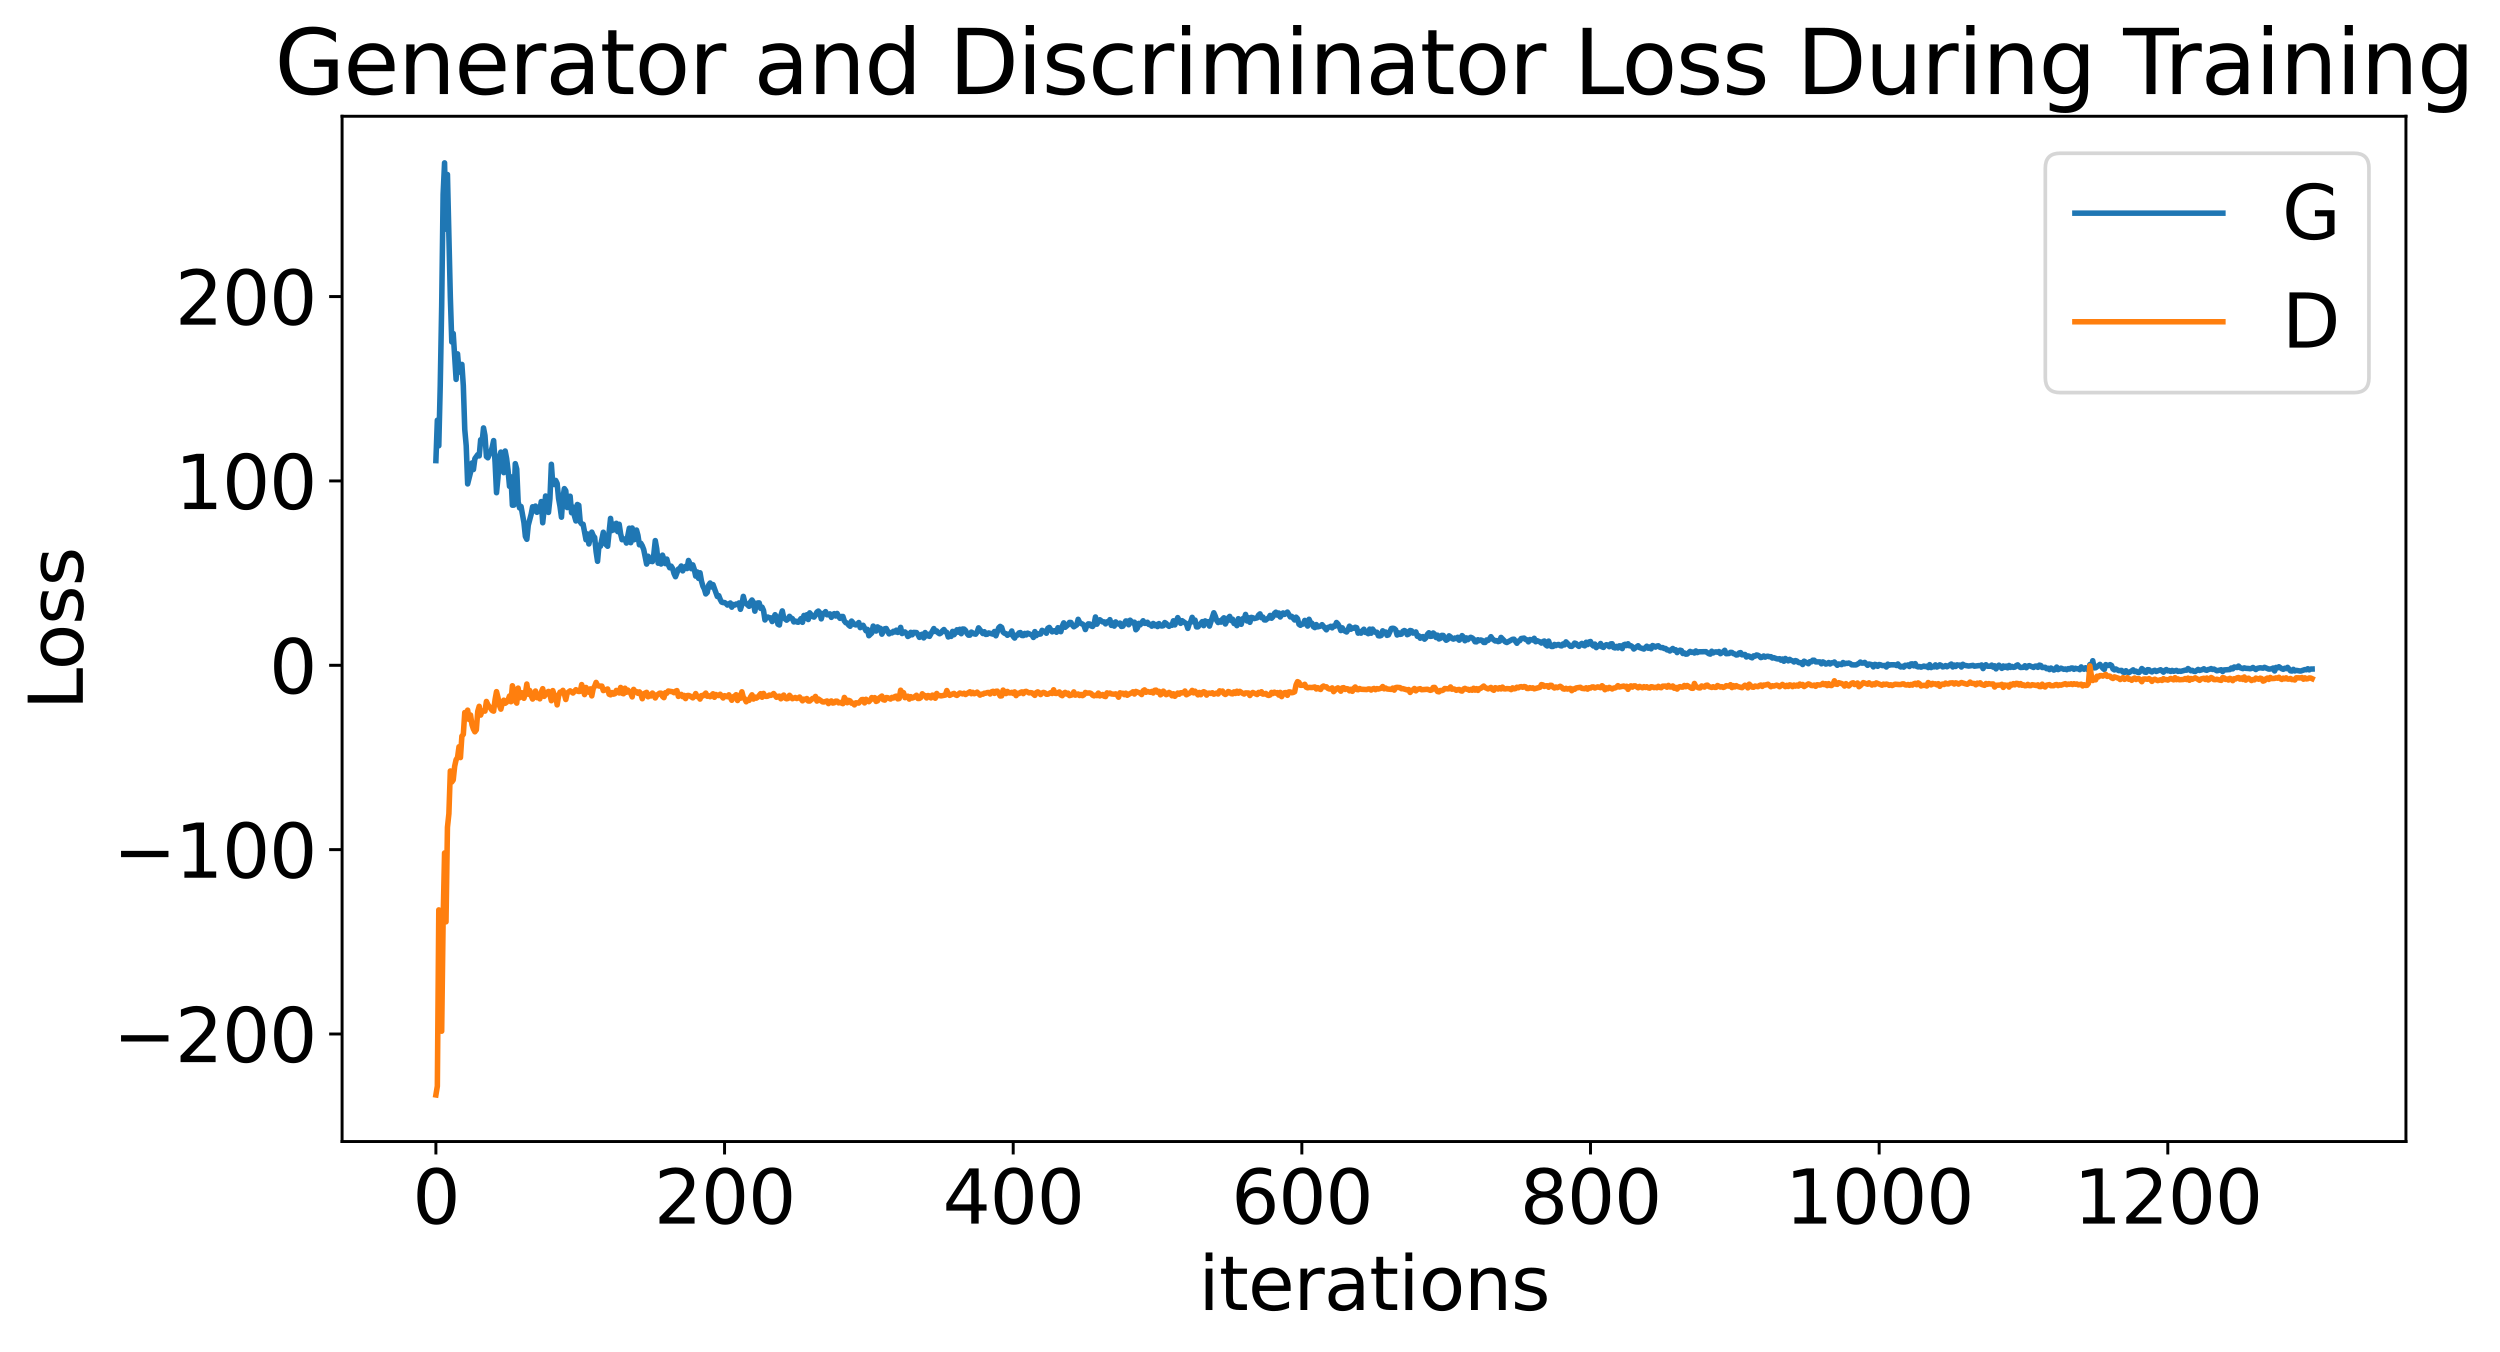 <?xml version="1.0" encoding="utf-8" standalone="no"?>
<!DOCTYPE svg PUBLIC "-//W3C//DTD SVG 1.1//EN"
  "http://www.w3.org/Graphics/SVG/1.1/DTD/svg11.dtd">
<svg xmlns:xlink="http://www.w3.org/1999/xlink" width="675.923pt" height="365.549pt" viewBox="0 0 675.923 365.549" xmlns="http://www.w3.org/2000/svg" version="1.1">
 <defs>
  <style type="text/css">*{stroke-linejoin: round; stroke-linecap: butt}</style>
 </defs>
 <g id="figure_1">
  <g id="patch_1">
   <path d="M 0 365.549 
L 675.923 365.549 
L 675.923 -0 
L 0 -0 
z
" style="fill: #ffffff"/>
  </g>
  <g id="axes_1">
   <g id="patch_2">
    <path d="M 92.491 308.636 
L 650.491 308.636 
L 650.491 31.436 
L 92.491 31.436 
z
" style="fill: #ffffff"/>
   </g>
   <g id="matplotlib.axis_1">
    <g id="xtick_1">
     <g id="line2d_1">
      <defs>
       <path id="me1f10384e2" d="M 0 0 
L 0 3.5 
" style="stroke: #000000; stroke-width: 0.8"/>
      </defs>
      <g>
       <use xlink:href="#me1f10384e2" x="117.854" y="308.636" style="stroke: #000000; stroke-width: 0.8"/>
      </g>
     </g>
     <g id="text_1">
      <!-- 0 -->
      <g transform="translate(111.492 330.833) scale(0.2 -0.2)">
       <defs>
        <path id="DejaVuSans-30" d="M 2034 4250 
Q 1547 4250 1301 3770 
Q 1056 3291 1056 2328 
Q 1056 1369 1301 889 
Q 1547 409 2034 409 
Q 2525 409 2770 889 
Q 3016 1369 3016 2328 
Q 3016 3291 2770 3770 
Q 2525 4250 2034 4250 
z
M 2034 4750 
Q 2819 4750 3233 4129 
Q 3647 3509 3647 2328 
Q 3647 1150 3233 529 
Q 2819 -91 2034 -91 
Q 1250 -91 836 529 
Q 422 1150 422 2328 
Q 422 3509 836 4129 
Q 1250 4750 2034 4750 
z
" transform="scale(0.016)"/>
       </defs>
       <use xlink:href="#DejaVuSans-30"/>
      </g>
     </g>
    </g>
    <g id="xtick_2">
     <g id="line2d_2">
      <g>
       <use xlink:href="#me1f10384e2" x="195.896" y="308.636" style="stroke: #000000; stroke-width: 0.8"/>
      </g>
     </g>
     <g id="text_2">
      <!-- 200 -->
      <g transform="translate(176.809 330.833) scale(0.2 -0.2)">
       <defs>
        <path id="DejaVuSans-32" d="M 1228 531 
L 3431 531 
L 3431 0 
L 469 0 
L 469 531 
Q 828 903 1448 1529 
Q 2069 2156 2228 2338 
Q 2531 2678 2651 2914 
Q 2772 3150 2772 3378 
Q 2772 3750 2511 3984 
Q 2250 4219 1831 4219 
Q 1534 4219 1204 4116 
Q 875 4013 500 3803 
L 500 4441 
Q 881 4594 1212 4672 
Q 1544 4750 1819 4750 
Q 2544 4750 2975 4387 
Q 3406 4025 3406 3419 
Q 3406 3131 3298 2873 
Q 3191 2616 2906 2266 
Q 2828 2175 2409 1742 
Q 1991 1309 1228 531 
z
" transform="scale(0.016)"/>
       </defs>
       <use xlink:href="#DejaVuSans-32"/>
       <use xlink:href="#DejaVuSans-30" x="63.623"/>
       <use xlink:href="#DejaVuSans-30" x="127.246"/>
      </g>
     </g>
    </g>
    <g id="xtick_3">
     <g id="line2d_3">
      <g>
       <use xlink:href="#me1f10384e2" x="273.938" y="308.636" style="stroke: #000000; stroke-width: 0.8"/>
      </g>
     </g>
     <g id="text_3">
      <!-- 400 -->
      <g transform="translate(254.851 330.833) scale(0.2 -0.2)">
       <defs>
        <path id="DejaVuSans-34" d="M 2419 4116 
L 825 1625 
L 2419 1625 
L 2419 4116 
z
M 2253 4666 
L 3047 4666 
L 3047 1625 
L 3713 1625 
L 3713 1100 
L 3047 1100 
L 3047 0 
L 2419 0 
L 2419 1100 
L 313 1100 
L 313 1709 
L 2253 4666 
z
" transform="scale(0.016)"/>
       </defs>
       <use xlink:href="#DejaVuSans-34"/>
       <use xlink:href="#DejaVuSans-30" x="63.623"/>
       <use xlink:href="#DejaVuSans-30" x="127.246"/>
      </g>
     </g>
    </g>
    <g id="xtick_4">
     <g id="line2d_4">
      <g>
       <use xlink:href="#me1f10384e2" x="351.98" y="308.636" style="stroke: #000000; stroke-width: 0.8"/>
      </g>
     </g>
     <g id="text_4">
      <!-- 600 -->
      <g transform="translate(332.893 330.833) scale(0.2 -0.2)">
       <defs>
        <path id="DejaVuSans-36" d="M 2113 2584 
Q 1688 2584 1439 2293 
Q 1191 2003 1191 1497 
Q 1191 994 1439 701 
Q 1688 409 2113 409 
Q 2538 409 2786 701 
Q 3034 994 3034 1497 
Q 3034 2003 2786 2293 
Q 2538 2584 2113 2584 
z
M 3366 4563 
L 3366 3988 
Q 3128 4100 2886 4159 
Q 2644 4219 2406 4219 
Q 1781 4219 1451 3797 
Q 1122 3375 1075 2522 
Q 1259 2794 1537 2939 
Q 1816 3084 2150 3084 
Q 2853 3084 3261 2657 
Q 3669 2231 3669 1497 
Q 3669 778 3244 343 
Q 2819 -91 2113 -91 
Q 1303 -91 875 529 
Q 447 1150 447 2328 
Q 447 3434 972 4092 
Q 1497 4750 2381 4750 
Q 2619 4750 2861 4703 
Q 3103 4656 3366 4563 
z
" transform="scale(0.016)"/>
       </defs>
       <use xlink:href="#DejaVuSans-36"/>
       <use xlink:href="#DejaVuSans-30" x="63.623"/>
       <use xlink:href="#DejaVuSans-30" x="127.246"/>
      </g>
     </g>
    </g>
    <g id="xtick_5">
     <g id="line2d_5">
      <g>
       <use xlink:href="#me1f10384e2" x="430.022" y="308.636" style="stroke: #000000; stroke-width: 0.8"/>
      </g>
     </g>
     <g id="text_5">
      <!-- 800 -->
      <g transform="translate(410.935 330.833) scale(0.2 -0.2)">
       <defs>
        <path id="DejaVuSans-38" d="M 2034 2216 
Q 1584 2216 1326 1975 
Q 1069 1734 1069 1313 
Q 1069 891 1326 650 
Q 1584 409 2034 409 
Q 2484 409 2743 651 
Q 3003 894 3003 1313 
Q 3003 1734 2745 1975 
Q 2488 2216 2034 2216 
z
M 1403 2484 
Q 997 2584 770 2862 
Q 544 3141 544 3541 
Q 544 4100 942 4425 
Q 1341 4750 2034 4750 
Q 2731 4750 3128 4425 
Q 3525 4100 3525 3541 
Q 3525 3141 3298 2862 
Q 3072 2584 2669 2484 
Q 3125 2378 3379 2068 
Q 3634 1759 3634 1313 
Q 3634 634 3220 271 
Q 2806 -91 2034 -91 
Q 1263 -91 848 271 
Q 434 634 434 1313 
Q 434 1759 690 2068 
Q 947 2378 1403 2484 
z
M 1172 3481 
Q 1172 3119 1398 2916 
Q 1625 2713 2034 2713 
Q 2441 2713 2670 2916 
Q 2900 3119 2900 3481 
Q 2900 3844 2670 4047 
Q 2441 4250 2034 4250 
Q 1625 4250 1398 4047 
Q 1172 3844 1172 3481 
z
" transform="scale(0.016)"/>
       </defs>
       <use xlink:href="#DejaVuSans-38"/>
       <use xlink:href="#DejaVuSans-30" x="63.623"/>
       <use xlink:href="#DejaVuSans-30" x="127.246"/>
      </g>
     </g>
    </g>
    <g id="xtick_6">
     <g id="line2d_6">
      <g>
       <use xlink:href="#me1f10384e2" x="508.064" y="308.636" style="stroke: #000000; stroke-width: 0.8"/>
      </g>
     </g>
     <g id="text_6">
      <!-- 1000 -->
      <g transform="translate(482.614 330.833) scale(0.2 -0.2)">
       <defs>
        <path id="DejaVuSans-31" d="M 794 531 
L 1825 531 
L 1825 4091 
L 703 3866 
L 703 4441 
L 1819 4666 
L 2450 4666 
L 2450 531 
L 3481 531 
L 3481 0 
L 794 0 
L 794 531 
z
" transform="scale(0.016)"/>
       </defs>
       <use xlink:href="#DejaVuSans-31"/>
       <use xlink:href="#DejaVuSans-30" x="63.623"/>
       <use xlink:href="#DejaVuSans-30" x="127.246"/>
       <use xlink:href="#DejaVuSans-30" x="190.869"/>
      </g>
     </g>
    </g>
    <g id="xtick_7">
     <g id="line2d_7">
      <g>
       <use xlink:href="#me1f10384e2" x="586.106" y="308.636" style="stroke: #000000; stroke-width: 0.8"/>
      </g>
     </g>
     <g id="text_7">
      <!-- 1200 -->
      <g transform="translate(560.656 330.833) scale(0.2 -0.2)">
       <use xlink:href="#DejaVuSans-31"/>
       <use xlink:href="#DejaVuSans-32" x="63.623"/>
       <use xlink:href="#DejaVuSans-30" x="127.246"/>
       <use xlink:href="#DejaVuSans-30" x="190.869"/>
      </g>
     </g>
    </g>
    <g id="text_8">
     <!-- iterations -->
     <g transform="translate(324.036 354.189) scale(0.2 -0.2)">
      <defs>
       <path id="DejaVuSans-69" d="M 603 3500 
L 1178 3500 
L 1178 0 
L 603 0 
L 603 3500 
z
M 603 4863 
L 1178 4863 
L 1178 4134 
L 603 4134 
L 603 4863 
z
" transform="scale(0.016)"/>
       <path id="DejaVuSans-74" d="M 1172 4494 
L 1172 3500 
L 2356 3500 
L 2356 3053 
L 1172 3053 
L 1172 1153 
Q 1172 725 1289 603 
Q 1406 481 1766 481 
L 2356 481 
L 2356 0 
L 1766 0 
Q 1100 0 847 248 
Q 594 497 594 1153 
L 594 3053 
L 172 3053 
L 172 3500 
L 594 3500 
L 594 4494 
L 1172 4494 
z
" transform="scale(0.016)"/>
       <path id="DejaVuSans-65" d="M 3597 1894 
L 3597 1613 
L 953 1613 
Q 991 1019 1311 708 
Q 1631 397 2203 397 
Q 2534 397 2845 478 
Q 3156 559 3463 722 
L 3463 178 
Q 3153 47 2828 -22 
Q 2503 -91 2169 -91 
Q 1331 -91 842 396 
Q 353 884 353 1716 
Q 353 2575 817 3079 
Q 1281 3584 2069 3584 
Q 2775 3584 3186 3129 
Q 3597 2675 3597 1894 
z
M 3022 2063 
Q 3016 2534 2758 2815 
Q 2500 3097 2075 3097 
Q 1594 3097 1305 2825 
Q 1016 2553 972 2059 
L 3022 2063 
z
" transform="scale(0.016)"/>
       <path id="DejaVuSans-72" d="M 2631 2963 
Q 2534 3019 2420 3045 
Q 2306 3072 2169 3072 
Q 1681 3072 1420 2755 
Q 1159 2438 1159 1844 
L 1159 0 
L 581 0 
L 581 3500 
L 1159 3500 
L 1159 2956 
Q 1341 3275 1631 3429 
Q 1922 3584 2338 3584 
Q 2397 3584 2469 3576 
Q 2541 3569 2628 3553 
L 2631 2963 
z
" transform="scale(0.016)"/>
       <path id="DejaVuSans-61" d="M 2194 1759 
Q 1497 1759 1228 1600 
Q 959 1441 959 1056 
Q 959 750 1161 570 
Q 1363 391 1709 391 
Q 2188 391 2477 730 
Q 2766 1069 2766 1631 
L 2766 1759 
L 2194 1759 
z
M 3341 1997 
L 3341 0 
L 2766 0 
L 2766 531 
Q 2569 213 2275 61 
Q 1981 -91 1556 -91 
Q 1019 -91 701 211 
Q 384 513 384 1019 
Q 384 1609 779 1909 
Q 1175 2209 1959 2209 
L 2766 2209 
L 2766 2266 
Q 2766 2663 2505 2880 
Q 2244 3097 1772 3097 
Q 1472 3097 1187 3025 
Q 903 2953 641 2809 
L 641 3341 
Q 956 3463 1253 3523 
Q 1550 3584 1831 3584 
Q 2591 3584 2966 3190 
Q 3341 2797 3341 1997 
z
" transform="scale(0.016)"/>
       <path id="DejaVuSans-6f" d="M 1959 3097 
Q 1497 3097 1228 2736 
Q 959 2375 959 1747 
Q 959 1119 1226 758 
Q 1494 397 1959 397 
Q 2419 397 2687 759 
Q 2956 1122 2956 1747 
Q 2956 2369 2687 2733 
Q 2419 3097 1959 3097 
z
M 1959 3584 
Q 2709 3584 3137 3096 
Q 3566 2609 3566 1747 
Q 3566 888 3137 398 
Q 2709 -91 1959 -91 
Q 1206 -91 779 398 
Q 353 888 353 1747 
Q 353 2609 779 3096 
Q 1206 3584 1959 3584 
z
" transform="scale(0.016)"/>
       <path id="DejaVuSans-6e" d="M 3513 2113 
L 3513 0 
L 2938 0 
L 2938 2094 
Q 2938 2591 2744 2837 
Q 2550 3084 2163 3084 
Q 1697 3084 1428 2787 
Q 1159 2491 1159 1978 
L 1159 0 
L 581 0 
L 581 3500 
L 1159 3500 
L 1159 2956 
Q 1366 3272 1645 3428 
Q 1925 3584 2291 3584 
Q 2894 3584 3203 3211 
Q 3513 2838 3513 2113 
z
" transform="scale(0.016)"/>
       <path id="DejaVuSans-73" d="M 2834 3397 
L 2834 2853 
Q 2591 2978 2328 3040 
Q 2066 3103 1784 3103 
Q 1356 3103 1142 2972 
Q 928 2841 928 2578 
Q 928 2378 1081 2264 
Q 1234 2150 1697 2047 
L 1894 2003 
Q 2506 1872 2764 1633 
Q 3022 1394 3022 966 
Q 3022 478 2636 193 
Q 2250 -91 1575 -91 
Q 1294 -91 989 -36 
Q 684 19 347 128 
L 347 722 
Q 666 556 975 473 
Q 1284 391 1588 391 
Q 1994 391 2212 530 
Q 2431 669 2431 922 
Q 2431 1156 2273 1281 
Q 2116 1406 1581 1522 
L 1381 1569 
Q 847 1681 609 1914 
Q 372 2147 372 2553 
Q 372 3047 722 3315 
Q 1072 3584 1716 3584 
Q 2034 3584 2315 3537 
Q 2597 3491 2834 3397 
z
" transform="scale(0.016)"/>
      </defs>
      <use xlink:href="#DejaVuSans-69"/>
      <use xlink:href="#DejaVuSans-74" x="27.783"/>
      <use xlink:href="#DejaVuSans-65" x="66.992"/>
      <use xlink:href="#DejaVuSans-72" x="128.516"/>
      <use xlink:href="#DejaVuSans-61" x="169.629"/>
      <use xlink:href="#DejaVuSans-74" x="230.908"/>
      <use xlink:href="#DejaVuSans-69" x="270.117"/>
      <use xlink:href="#DejaVuSans-6f" x="297.9"/>
      <use xlink:href="#DejaVuSans-6e" x="359.082"/>
      <use xlink:href="#DejaVuSans-73" x="422.461"/>
     </g>
    </g>
   </g>
   <g id="matplotlib.axis_2">
    <g id="ytick_1">
     <g id="line2d_8">
      <defs>
       <path id="m8fa7d6347d" d="M 0 0 
L -3.5 0 
" style="stroke: #000000; stroke-width: 0.8"/>
      </defs>
      <g>
       <use xlink:href="#m8fa7d6347d" x="92.491" y="279.563" style="stroke: #000000; stroke-width: 0.8"/>
      </g>
     </g>
     <g id="text_9">
      <!-- −200 -->
      <g transform="translate(30.556 287.161) scale(0.2 -0.2)">
       <defs>
        <path id="DejaVuSans-2212" d="M 678 2272 
L 4684 2272 
L 4684 1741 
L 678 1741 
L 678 2272 
z
" transform="scale(0.016)"/>
       </defs>
       <use xlink:href="#DejaVuSans-2212"/>
       <use xlink:href="#DejaVuSans-32" x="83.789"/>
       <use xlink:href="#DejaVuSans-30" x="147.412"/>
       <use xlink:href="#DejaVuSans-30" x="211.035"/>
      </g>
     </g>
    </g>
    <g id="ytick_2">
     <g id="line2d_9">
      <g>
       <use xlink:href="#m8fa7d6347d" x="92.491" y="229.718" style="stroke: #000000; stroke-width: 0.8"/>
      </g>
     </g>
     <g id="text_10">
      <!-- −100 -->
      <g transform="translate(30.556 237.317) scale(0.2 -0.2)">
       <use xlink:href="#DejaVuSans-2212"/>
       <use xlink:href="#DejaVuSans-31" x="83.789"/>
       <use xlink:href="#DejaVuSans-30" x="147.412"/>
       <use xlink:href="#DejaVuSans-30" x="211.035"/>
      </g>
     </g>
    </g>
    <g id="ytick_3">
     <g id="line2d_10">
      <g>
       <use xlink:href="#m8fa7d6347d" x="92.491" y="179.874" style="stroke: #000000; stroke-width: 0.8"/>
      </g>
     </g>
     <g id="text_11">
      <!-- 0 -->
      <g transform="translate(72.766 187.472) scale(0.2 -0.2)">
       <use xlink:href="#DejaVuSans-30"/>
      </g>
     </g>
    </g>
    <g id="ytick_4">
     <g id="line2d_11">
      <g>
       <use xlink:href="#m8fa7d6347d" x="92.491" y="130.029" style="stroke: #000000; stroke-width: 0.8"/>
      </g>
     </g>
     <g id="text_12">
      <!-- 100 -->
      <g transform="translate(47.316 137.628) scale(0.2 -0.2)">
       <use xlink:href="#DejaVuSans-31"/>
       <use xlink:href="#DejaVuSans-30" x="63.623"/>
       <use xlink:href="#DejaVuSans-30" x="127.246"/>
      </g>
     </g>
    </g>
    <g id="ytick_5">
     <g id="line2d_12">
      <g>
       <use xlink:href="#m8fa7d6347d" x="92.491" y="80.185" style="stroke: #000000; stroke-width: 0.8"/>
      </g>
     </g>
     <g id="text_13">
      <!-- 200 -->
      <g transform="translate(47.316 87.783) scale(0.2 -0.2)">
       <use xlink:href="#DejaVuSans-32"/>
       <use xlink:href="#DejaVuSans-30" x="63.623"/>
       <use xlink:href="#DejaVuSans-30" x="127.246"/>
      </g>
     </g>
    </g>
    <g id="text_14">
     <!-- Loss -->
     <g transform="translate(22.397 191.971) rotate(-90) scale(0.2 -0.2)">
      <defs>
       <path id="DejaVuSans-4c" d="M 628 4666 
L 1259 4666 
L 1259 531 
L 3531 531 
L 3531 0 
L 628 0 
L 628 4666 
z
" transform="scale(0.016)"/>
      </defs>
      <use xlink:href="#DejaVuSans-4c"/>
      <use xlink:href="#DejaVuSans-6f" x="53.963"/>
      <use xlink:href="#DejaVuSans-73" x="115.145"/>
      <use xlink:href="#DejaVuSans-73" x="167.244"/>
     </g>
    </g>
   </g>
   <g id="line2d_13">
    <path d="M 117.854 124.532 
L 118.244 113.612 
L 118.635 120.52 
L 119.025 104.349 
L 119.415 82.759 
L 119.805 52.517 
L 120.196 44.036 
L 120.586 61.97 
L 120.976 47.185 
L 121.756 80.314 
L 122.147 92.451 
L 122.537 90.17 
L 123.317 102.578 
L 123.707 95.671 
L 124.098 100.332 
L 124.488 100.663 
L 124.878 98.525 
L 125.268 104.282 
L 125.658 116.143 
L 126.049 120.516 
L 126.439 130.835 
L 127.219 127.699 
L 127.61 125.168 
L 128 126.944 
L 128.39 124.006 
L 129.17 122.924 
L 129.561 123.258 
L 129.951 118.899 
L 130.341 119.564 
L 130.731 115.7 
L 131.121 117.745 
L 131.512 123.443 
L 131.902 123.775 
L 132.292 122.858 
L 132.682 122.302 
L 133.072 120.942 
L 133.463 119.124 
L 133.853 125.018 
L 134.243 133.214 
L 134.633 129.162 
L 135.023 123.543 
L 135.414 122.232 
L 135.804 123.024 
L 136.194 127.785 
L 136.584 121.941 
L 136.975 123.982 
L 137.365 127.194 
L 137.755 131.485 
L 138.145 128.918 
L 138.535 136.59 
L 138.926 136.567 
L 139.316 125.362 
L 139.706 126.824 
L 140.096 135.707 
L 140.486 137.327 
L 140.877 136.946 
L 141.657 141.298 
L 142.047 145.048 
L 142.437 145.805 
L 142.828 141.998 
L 143.608 139.026 
L 143.998 137.02 
L 144.389 138.139 
L 144.779 136.828 
L 145.169 138.508 
L 145.559 138.221 
L 145.949 138.102 
L 146.34 135.609 
L 146.73 141.339 
L 147.51 134.107 
L 147.9 138.243 
L 148.291 138.539 
L 148.681 134.882 
L 149.071 125.535 
L 149.461 130.929 
L 149.851 130.996 
L 150.242 129.896 
L 150.632 130.702 
L 151.022 134.782 
L 151.412 136.965 
L 151.803 139.834 
L 152.193 134.539 
L 152.583 132.113 
L 152.973 132.679 
L 153.363 137.227 
L 153.754 136.509 
L 154.144 134.165 
L 154.534 138.634 
L 154.924 137.087 
L 155.314 139.481 
L 155.705 140.848 
L 156.095 136.401 
L 156.485 136.61 
L 156.875 141.12 
L 157.265 141.657 
L 157.656 141.745 
L 158.436 145.931 
L 158.826 144.354 
L 159.216 147.068 
L 159.997 143.873 
L 160.387 144.823 
L 160.777 145.322 
L 161.168 149.161 
L 161.558 151.758 
L 161.948 147.409 
L 162.338 147.688 
L 163.119 143.905 
L 163.509 146.885 
L 164.289 147.688 
L 165.07 140.161 
L 165.46 143.441 
L 165.85 141.701 
L 166.24 143.244 
L 166.63 141.486 
L 167.021 143.744 
L 167.411 141.753 
L 167.801 144.378 
L 168.191 145.925 
L 168.972 145.71 
L 169.362 146.822 
L 170.142 142.813 
L 170.533 146.723 
L 170.923 142.763 
L 171.313 145.959 
L 171.703 145.805 
L 172.093 143.312 
L 172.484 144.758 
L 172.874 147.303 
L 173.264 146.891 
L 173.654 147.575 
L 174.044 148.595 
L 174.825 152.507 
L 175.215 150.388 
L 175.605 151.806 
L 175.996 150.903 
L 176.386 151.841 
L 176.776 149.806 
L 177.166 146.162 
L 177.556 148.368 
L 177.947 152.273 
L 178.337 151.466 
L 178.727 152.492 
L 179.117 150.095 
L 179.898 152.384 
L 180.288 151.164 
L 180.678 152.662 
L 181.068 153.505 
L 181.458 153.07 
L 181.849 153.701 
L 182.239 155.076 
L 182.629 155.925 
L 183.41 153.861 
L 183.8 153.674 
L 184.19 153.035 
L 184.58 154.347 
L 184.97 153.599 
L 185.361 153.138 
L 185.751 153.719 
L 186.141 151.537 
L 186.531 152.382 
L 186.921 153.755 
L 187.312 152.731 
L 187.702 153.913 
L 188.092 155.763 
L 188.482 154.636 
L 188.872 156.375 
L 189.263 154.863 
L 189.653 157.097 
L 190.043 158.475 
L 190.433 159.246 
L 190.823 160.579 
L 191.214 160.178 
L 191.604 158.199 
L 191.994 157.633 
L 192.384 158.695 
L 192.775 158.059 
L 193.945 161.274 
L 194.335 161.05 
L 194.726 162.073 
L 195.116 162.78 
L 195.506 162.932 
L 195.896 162.91 
L 196.286 163.164 
L 196.677 163.59 
L 197.457 163.029 
L 197.847 164.161 
L 198.237 163.437 
L 198.628 163.598 
L 199.018 163.303 
L 199.408 163.467 
L 199.798 163.018 
L 200.189 164.735 
L 200.579 163.475 
L 200.969 161.245 
L 201.359 162.806 
L 202.53 163.923 
L 202.92 162.747 
L 203.31 162.226 
L 203.7 162.846 
L 204.091 165.236 
L 204.481 163.231 
L 204.871 163.011 
L 205.261 163.004 
L 205.651 164.481 
L 206.042 164.159 
L 206.432 165.051 
L 206.822 167.617 
L 207.212 166.928 
L 207.603 166.829 
L 207.993 167.045 
L 208.383 167.041 
L 208.773 168.045 
L 209.554 166.199 
L 209.944 166.801 
L 210.334 168.76 
L 210.724 168.974 
L 211.114 166.435 
L 211.505 165.174 
L 211.895 167.037 
L 212.675 167.676 
L 213.065 167.355 
L 213.456 166.638 
L 213.846 167.117 
L 214.236 167.267 
L 214.626 168.15 
L 215.016 167.909 
L 215.407 168.147 
L 215.797 168.238 
L 216.577 167.241 
L 216.968 168.253 
L 217.358 166.4 
L 217.748 167.17 
L 218.138 166.21 
L 218.528 167.497 
L 218.919 165.699 
L 219.699 166.699 
L 220.089 166.841 
L 220.479 166.31 
L 220.87 165.48 
L 221.26 165.215 
L 221.65 165.669 
L 222.04 167.322 
L 222.43 165.914 
L 222.821 165.804 
L 223.211 165.368 
L 223.601 166.22 
L 223.991 166.206 
L 224.382 165.972 
L 224.772 166.914 
L 225.162 166.17 
L 225.552 165.912 
L 225.942 166.548 
L 226.333 165.863 
L 226.723 166.657 
L 227.113 167.182 
L 227.503 166.678 
L 227.893 166.676 
L 228.284 167.876 
L 228.674 168.366 
L 229.064 168.45 
L 229.454 168.998 
L 229.844 169.32 
L 230.235 167.923 
L 231.015 168.844 
L 231.405 168.961 
L 231.796 168.782 
L 232.186 168.317 
L 232.576 169.689 
L 232.966 169.234 
L 233.356 169.061 
L 234.137 170.547 
L 234.527 170.172 
L 234.917 171.878 
L 235.698 171.137 
L 236.088 169.278 
L 236.478 169.726 
L 236.868 170.616 
L 237.258 169.496 
L 237.649 169.783 
L 238.039 169.89 
L 238.429 171.457 
L 239.21 170.001 
L 239.6 169.927 
L 240.38 171.38 
L 240.77 171.029 
L 241.161 171.125 
L 241.551 170.681 
L 241.941 170.877 
L 242.331 170.384 
L 242.721 170.987 
L 243.112 170.792 
L 243.502 169.625 
L 243.892 171.289 
L 244.282 170.927 
L 244.672 170.865 
L 245.063 171.212 
L 245.453 172.079 
L 245.843 171.845 
L 246.233 170.971 
L 246.623 171.625 
L 247.014 170.984 
L 247.794 171.029 
L 248.184 171.561 
L 248.575 172.322 
L 248.965 171.628 
L 249.355 171.468 
L 249.745 172.468 
L 250.135 171.026 
L 250.526 171.947 
L 250.916 171.484 
L 251.306 172.05 
L 252.477 169.948 
L 252.867 170.734 
L 253.257 170.584 
L 253.647 171.103 
L 254.037 171.348 
L 254.428 171.12 
L 254.818 170.559 
L 255.208 170.211 
L 255.598 170.789 
L 255.989 170.98 
L 256.379 172.212 
L 256.769 171.754 
L 257.159 172.058 
L 257.549 170.71 
L 257.94 171.61 
L 258.33 171.046 
L 258.72 170.276 
L 259.11 170.921 
L 259.5 170.143 
L 259.891 171.336 
L 260.281 170.059 
L 260.671 170.093 
L 261.061 170.47 
L 261.451 171.274 
L 261.842 171.728 
L 262.232 171.723 
L 262.622 170.899 
L 263.403 171.378 
L 263.793 171.46 
L 264.183 170.901 
L 264.573 169.755 
L 265.744 171.284 
L 266.134 170.797 
L 266.524 171.525 
L 266.914 171.481 
L 267.305 171.125 
L 268.475 171.451 
L 268.865 170.747 
L 269.256 171.894 
L 270.036 169.706 
L 270.426 169.358 
L 270.816 169.628 
L 271.207 170.895 
L 271.597 171.221 
L 271.987 171.328 
L 272.377 171.762 
L 272.768 171.42 
L 273.158 171.51 
L 273.548 170.605 
L 273.938 172.064 
L 274.328 172.504 
L 274.719 171.731 
L 275.109 171.718 
L 275.499 171.127 
L 275.889 171.028 
L 276.279 171.814 
L 276.67 171.843 
L 277.06 171.261 
L 277.45 171.662 
L 277.84 171.188 
L 279.011 171.681 
L 279.401 172.343 
L 279.791 170.773 
L 280.182 171.851 
L 280.572 171.336 
L 280.962 171.471 
L 281.352 171.404 
L 281.742 170.429 
L 282.133 170.752 
L 282.523 170.623 
L 282.913 171.205 
L 283.303 169.869 
L 283.693 169.637 
L 284.474 170.828 
L 284.864 170.552 
L 285.254 170.519 
L 285.644 170.942 
L 286.035 169.719 
L 286.425 169.863 
L 286.815 170.789 
L 287.205 169.309 
L 287.596 168.405 
L 287.986 169.593 
L 288.766 168.929 
L 289.156 168.277 
L 289.547 168.304 
L 289.937 169.014 
L 290.327 169.461 
L 291.107 168.954 
L 291.498 167.445 
L 291.888 168.252 
L 292.278 168.569 
L 292.668 168.73 
L 293.058 169.044 
L 293.449 170.208 
L 293.839 169.181 
L 294.229 168.673 
L 294.619 168.708 
L 295.01 169.243 
L 295.4 169.377 
L 295.79 168.851 
L 296.18 166.813 
L 296.57 168.761 
L 296.961 168 
L 297.351 167.565 
L 298.131 168.156 
L 298.521 168.132 
L 298.912 168.675 
L 299.302 168.119 
L 299.692 168.305 
L 300.082 167.536 
L 300.472 169.079 
L 300.863 168.406 
L 301.253 169.281 
L 301.643 168.148 
L 302.033 168.594 
L 302.423 168.733 
L 302.814 168.471 
L 303.204 169.372 
L 303.594 169.293 
L 304.375 167.888 
L 304.765 167.937 
L 305.155 168.913 
L 305.545 167.686 
L 306.326 168.453 
L 306.716 168.226 
L 307.106 170.263 
L 307.496 169.858 
L 307.886 168.551 
L 308.277 168.947 
L 309.057 167.837 
L 309.447 168.529 
L 309.837 168.526 
L 310.228 168.242 
L 310.618 168.846 
L 311.008 168.793 
L 311.398 169.295 
L 311.789 168.568 
L 312.179 169.157 
L 312.569 168.842 
L 312.959 169.404 
L 313.349 168.601 
L 313.74 169.158 
L 314.13 169.262 
L 314.52 169.167 
L 314.91 168.319 
L 315.3 168.554 
L 315.691 169.044 
L 316.081 169.344 
L 316.471 168.986 
L 316.861 169.063 
L 317.251 167.845 
L 317.642 168.952 
L 318.422 166.987 
L 319.203 168.536 
L 319.593 167.813 
L 320.763 168.654 
L 321.154 169.891 
L 321.544 168.602 
L 321.934 168.123 
L 322.324 166.913 
L 322.714 168.156 
L 323.105 167.662 
L 323.495 169.488 
L 323.885 169.486 
L 325.056 168.073 
L 325.446 169.155 
L 325.836 167.874 
L 326.226 168.346 
L 326.616 168.077 
L 327.007 169.272 
L 328.177 165.679 
L 328.568 166.577 
L 328.958 167.756 
L 329.348 168.312 
L 329.738 167.853 
L 330.128 168.206 
L 330.519 167.42 
L 330.909 167.037 
L 331.299 168.705 
L 332.079 167.087 
L 332.47 166.654 
L 332.86 167.786 
L 333.25 167.416 
L 333.64 168.57 
L 334.03 168.491 
L 334.421 169.155 
L 334.811 167.279 
L 335.201 168.56 
L 335.591 168.788 
L 335.982 167.281 
L 336.372 167.404 
L 336.762 166.122 
L 337.152 167.891 
L 337.542 166.997 
L 337.933 168.253 
L 338.323 166.923 
L 338.713 167.016 
L 339.103 167.241 
L 339.884 167.045 
L 340.274 166.305 
L 340.664 165.976 
L 341.054 167.001 
L 341.444 166.834 
L 341.835 167.605 
L 342.225 167.629 
L 342.615 167.288 
L 343.005 167.104 
L 343.396 166.398 
L 343.786 167.148 
L 344.176 166.744 
L 344.566 165.842 
L 344.956 165.519 
L 345.347 166.31 
L 345.737 165.741 
L 346.127 166.816 
L 346.907 165.723 
L 347.298 166.108 
L 348.078 165.49 
L 348.858 166.795 
L 349.249 166.654 
L 350.029 167.621 
L 350.419 166.864 
L 350.81 167.267 
L 351.2 168.778 
L 351.59 169.055 
L 351.98 168.762 
L 352.37 168.711 
L 352.761 167.743 
L 353.541 169.265 
L 353.931 167.433 
L 354.321 168.345 
L 354.712 168.503 
L 355.102 169.431 
L 355.492 169.685 
L 355.882 168.871 
L 356.272 169.484 
L 357.053 169.279 
L 357.443 168.892 
L 358.614 170.281 
L 359.004 169.651 
L 359.394 169.556 
L 359.784 169.332 
L 360.175 169.753 
L 360.565 169.246 
L 360.955 169.301 
L 361.345 168.308 
L 361.735 168.719 
L 362.126 169.429 
L 362.516 170.479 
L 362.906 169.746 
L 363.296 170.423 
L 364.077 170.868 
L 364.467 170.271 
L 364.857 169.304 
L 365.247 170.119 
L 365.637 169.768 
L 366.028 169.858 
L 366.418 169.587 
L 366.808 169.717 
L 367.198 171.182 
L 367.589 170.773 
L 367.979 171.187 
L 368.369 170.514 
L 368.759 170.129 
L 369.149 170.984 
L 369.54 171.018 
L 369.93 171.33 
L 370.32 170.098 
L 370.71 171.202 
L 371.1 170.095 
L 371.491 170.642 
L 371.881 170.955 
L 372.271 170.938 
L 372.661 171.877 
L 373.051 171.941 
L 373.442 171.802 
L 373.832 170.554 
L 374.222 170.961 
L 374.612 170.872 
L 375.003 171.782 
L 375.393 171.653 
L 376.173 169.935 
L 376.563 169.855 
L 376.954 169.939 
L 377.344 170.29 
L 377.734 171.688 
L 378.124 171.086 
L 378.514 171.52 
L 378.905 171.452 
L 379.295 170.691 
L 379.685 170.478 
L 380.075 170.687 
L 380.465 171.598 
L 380.856 171.429 
L 381.246 170.469 
L 381.636 170.552 
L 382.026 171.171 
L 382.416 171.077 
L 382.807 170.857 
L 383.197 172.027 
L 383.587 171.897 
L 383.977 172.553 
L 384.368 172.187 
L 384.758 172.12 
L 385.148 172.813 
L 385.538 172.432 
L 385.928 171.505 
L 386.319 171.079 
L 386.709 172.052 
L 387.099 172.019 
L 387.489 171.139 
L 387.879 171.457 
L 388.27 172.361 
L 388.66 171.736 
L 389.05 172.753 
L 389.44 172.572 
L 389.83 171.778 
L 390.221 171.812 
L 390.611 172.632 
L 391.001 173.099 
L 391.391 172.871 
L 391.782 171.912 
L 392.172 172.195 
L 392.562 172.633 
L 392.952 172.796 
L 393.342 172.499 
L 393.733 172.658 
L 394.123 172.306 
L 394.513 173.088 
L 394.903 172.752 
L 395.293 171.854 
L 395.684 172.249 
L 396.074 173.238 
L 396.464 172.466 
L 396.854 172.944 
L 397.244 172.539 
L 397.635 172.308 
L 398.025 172.476 
L 398.415 172.806 
L 398.805 173.51 
L 399.196 173.535 
L 399.586 172.966 
L 399.976 173.196 
L 400.366 173.029 
L 400.756 173.17 
L 401.147 173.694 
L 401.537 173.696 
L 401.927 173.026 
L 402.317 173.164 
L 402.707 172.774 
L 403.098 172.144 
L 403.488 172.728 
L 404.268 173.301 
L 404.658 173.212 
L 405.049 173.474 
L 405.439 173.355 
L 405.829 172.341 
L 407 173.546 
L 407.39 173.717 
L 408.951 172.846 
L 409.341 172.831 
L 410.121 173.915 
L 410.512 173.329 
L 410.902 173.221 
L 411.292 172.634 
L 412.072 172.525 
L 412.463 172.9 
L 412.853 172.995 
L 413.243 173.527 
L 413.633 172.911 
L 414.414 173.067 
L 414.804 172.58 
L 415.194 173.507 
L 415.584 173.224 
L 416.365 173.55 
L 416.755 173.87 
L 417.145 173.464 
L 417.535 173.31 
L 417.926 174.37 
L 418.316 174.642 
L 418.706 173.337 
L 419.096 174.512 
L 419.486 174.79 
L 419.877 174.779 
L 420.267 174.237 
L 420.657 174.549 
L 421.047 174.3 
L 421.437 174.251 
L 421.828 174.572 
L 422.218 174.631 
L 422.608 174.101 
L 422.998 174.359 
L 423.389 173.547 
L 424.559 174.726 
L 424.949 174.763 
L 425.34 174.404 
L 425.73 173.869 
L 426.12 174.002 
L 426.51 174.499 
L 426.9 174.762 
L 427.291 174.238 
L 427.681 173.961 
L 428.071 174.457 
L 428.461 174.608 
L 428.851 173.651 
L 429.242 174.263 
L 429.632 173.571 
L 430.022 173.446 
L 430.412 174.284 
L 430.803 174.647 
L 431.193 174.144 
L 431.583 175.099 
L 431.973 174.593 
L 432.363 174.674 
L 432.754 173.987 
L 433.144 174.893 
L 433.534 175.041 
L 433.924 174.521 
L 434.314 174.312 
L 434.705 174.41 
L 435.095 174.845 
L 435.485 174.092 
L 435.875 174.054 
L 436.265 175.057 
L 436.656 175.179 
L 437.046 174.763 
L 437.436 175.189 
L 437.826 174.606 
L 438.216 174.644 
L 438.607 175.36 
L 438.997 174.345 
L 439.387 174.196 
L 439.777 174.545 
L 440.168 174.056 
L 440.558 174.604 
L 440.948 174.591 
L 441.338 174.858 
L 441.728 175.47 
L 442.899 174.592 
L 443.289 175.086 
L 444.46 175.48 
L 445.24 174.721 
L 445.63 175.257 
L 446.021 174.919 
L 446.411 175.418 
L 446.801 174.536 
L 447.191 174.685 
L 447.582 174.961 
L 447.972 174.675 
L 448.362 174.602 
L 448.752 174.977 
L 449.142 175.109 
L 449.533 175.082 
L 449.923 175.328 
L 450.313 175.333 
L 450.703 175.704 
L 451.093 175.75 
L 451.484 176.005 
L 452.264 175.331 
L 452.654 175.821 
L 453.044 175.671 
L 453.435 176.438 
L 453.825 176.023 
L 454.215 175.79 
L 454.605 175.893 
L 454.996 176.684 
L 455.386 176.53 
L 455.776 176.862 
L 456.166 176.828 
L 456.947 176.121 
L 457.337 176.371 
L 457.727 176.283 
L 458.117 176.551 
L 458.507 175.999 
L 458.898 176.438 
L 459.288 176.233 
L 461.239 176.191 
L 462.019 176.74 
L 462.41 176.851 
L 462.8 176.071 
L 463.19 176.531 
L 463.58 176.313 
L 463.97 176.242 
L 464.361 176.342 
L 464.751 176.155 
L 465.141 176.731 
L 465.921 176.219 
L 466.312 175.823 
L 466.702 176.738 
L 467.482 176.679 
L 467.872 176.371 
L 468.263 176.406 
L 468.653 176.716 
L 469.043 176.815 
L 469.433 177.092 
L 469.823 177.029 
L 470.214 176.541 
L 470.604 176.448 
L 470.994 177.046 
L 471.775 176.949 
L 472.165 177.624 
L 472.555 177.333 
L 472.945 177.418 
L 473.335 177.706 
L 473.726 177.852 
L 474.116 177.332 
L 474.506 177.405 
L 474.896 177.087 
L 475.286 177.158 
L 475.677 177.398 
L 476.067 177.791 
L 476.457 177.674 
L 476.847 177.361 
L 477.237 177.672 
L 477.628 177.466 
L 478.018 177.429 
L 478.408 177.569 
L 478.798 177.546 
L 479.189 177.915 
L 479.579 177.811 
L 480.359 178.111 
L 480.749 178.167 
L 481.14 178.094 
L 481.53 178.495 
L 481.92 178.182 
L 482.31 178.777 
L 482.7 178.035 
L 483.481 178.679 
L 483.871 178.273 
L 484.261 178.558 
L 484.651 178.646 
L 485.042 178.98 
L 485.432 178.604 
L 485.822 178.728 
L 486.212 179.087 
L 486.603 179.201 
L 486.993 179.16 
L 487.383 179.666 
L 487.773 178.767 
L 488.944 179.45 
L 489.334 178.899 
L 489.724 178.942 
L 490.114 178.5 
L 490.505 178.51 
L 490.895 178.949 
L 492.065 178.964 
L 492.456 179.469 
L 492.846 178.958 
L 493.236 179.147 
L 493.626 179.543 
L 494.016 179.428 
L 494.407 179.128 
L 494.797 179.518 
L 495.187 179.204 
L 495.577 179.223 
L 495.968 178.986 
L 496.748 179.874 
L 497.138 179.518 
L 497.919 179.686 
L 498.309 179.129 
L 498.699 179.487 
L 499.089 179.334 
L 499.479 179.359 
L 499.87 179.263 
L 500.26 179.425 
L 500.65 179.75 
L 501.821 179.777 
L 502.601 179.345 
L 502.991 179.002 
L 503.382 179.287 
L 503.772 179.275 
L 504.162 179.093 
L 504.942 179.884 
L 505.333 179.531 
L 506.113 179.715 
L 506.503 180.303 
L 506.893 179.627 
L 507.284 179.712 
L 507.674 180.148 
L 508.064 179.67 
L 508.454 179.744 
L 508.844 179.947 
L 509.625 179.939 
L 510.015 180.335 
L 510.405 179.566 
L 510.796 179.855 
L 511.186 179.741 
L 512.356 179.744 
L 512.747 179.931 
L 513.137 179.521 
L 513.527 180.094 
L 513.917 180.325 
L 514.307 180.14 
L 514.698 180.371 
L 515.088 179.869 
L 515.478 179.964 
L 515.868 179.779 
L 516.258 180.203 
L 516.649 179.514 
L 517.039 179.483 
L 517.429 180.026 
L 517.819 179.427 
L 518.21 180.163 
L 518.6 180.307 
L 518.99 180.214 
L 519.38 180.38 
L 520.161 180.086 
L 520.551 180.226 
L 520.941 180.134 
L 521.331 180.485 
L 521.721 179.7 
L 522.112 180.486 
L 522.502 180.186 
L 522.892 180.301 
L 523.282 179.763 
L 523.672 180.343 
L 524.063 180.166 
L 524.453 179.745 
L 524.843 179.913 
L 525.233 180.311 
L 525.623 180.227 
L 526.014 179.954 
L 526.404 180.269 
L 527.575 179.541 
L 527.965 180.33 
L 528.355 179.814 
L 528.745 180.189 
L 529.135 179.754 
L 529.526 179.853 
L 529.916 179.818 
L 530.306 180.341 
L 530.696 179.606 
L 531.086 179.87 
L 532.257 180.08 
L 533.428 179.897 
L 533.818 180.11 
L 534.989 179.963 
L 535.379 179.986 
L 535.769 179.786 
L 536.159 180.759 
L 536.549 180.033 
L 536.94 179.725 
L 537.33 180.118 
L 538.11 180.137 
L 538.5 179.824 
L 538.891 180.374 
L 539.281 180.012 
L 539.671 180.842 
L 540.061 180.215 
L 540.451 179.846 
L 541.232 180.705 
L 541.622 180.053 
L 542.012 180.44 
L 542.403 180.11 
L 542.793 180.557 
L 543.183 179.928 
L 543.573 180.445 
L 543.963 180.183 
L 544.354 180.432 
L 544.744 180.367 
L 545.134 179.936 
L 545.524 179.761 
L 545.914 180.232 
L 546.305 180.467 
L 547.085 180.411 
L 547.475 180 
L 547.865 180.531 
L 548.256 180.113 
L 548.646 179.964 
L 549.816 180.46 
L 550.207 180.126 
L 550.597 180.087 
L 550.987 180.429 
L 551.377 179.835 
L 551.768 179.933 
L 552.158 180.478 
L 552.938 180.413 
L 553.328 180.786 
L 553.719 180.681 
L 554.109 181.04 
L 554.499 180.619 
L 554.889 180.822 
L 555.279 181.162 
L 555.67 181.01 
L 556.06 180.358 
L 556.45 181.033 
L 557.23 180.651 
L 558.011 180.962 
L 558.401 180.874 
L 558.791 181.058 
L 559.182 180.778 
L 559.572 180.886 
L 559.962 180.623 
L 560.352 180.617 
L 560.742 180.961 
L 561.133 180.675 
L 561.523 180.829 
L 561.913 180.788 
L 562.303 181.056 
L 562.693 180.314 
L 563.084 180.775 
L 563.474 180.939 
L 563.864 180.543 
L 564.644 181.169 
L 565.035 179.688 
L 565.425 180.393 
L 565.815 178.64 
L 566.205 180.574 
L 566.596 180.541 
L 567.766 179.635 
L 568.547 180.679 
L 568.937 181.002 
L 569.327 179.693 
L 569.717 179.872 
L 570.107 179.912 
L 570.498 179.702 
L 570.888 179.916 
L 571.278 180.866 
L 571.668 181.119 
L 572.058 180.87 
L 572.839 181.317 
L 573.619 181.259 
L 574.01 181.713 
L 574.4 181.802 
L 574.79 181.343 
L 575.18 181.74 
L 575.57 181.871 
L 576.351 181.38 
L 576.741 181.109 
L 577.131 181.579 
L 577.521 181.457 
L 577.912 181.756 
L 578.302 181.834 
L 578.692 181.453 
L 579.082 180.758 
L 579.472 181.093 
L 579.863 181.698 
L 580.253 181.773 
L 580.643 181.055 
L 581.033 181.09 
L 581.423 181.502 
L 581.814 181.665 
L 582.204 181.355 
L 582.594 181.226 
L 582.984 181.543 
L 584.155 181.081 
L 584.935 181.727 
L 585.326 181.237 
L 585.716 181.032 
L 586.106 181.377 
L 586.496 181.302 
L 586.886 181.536 
L 587.277 181.258 
L 587.667 181.493 
L 588.447 181.257 
L 588.837 181.514 
L 589.228 181.436 
L 589.618 181.514 
L 590.789 181.19 
L 591.179 181.198 
L 591.569 180.76 
L 592.349 181.347 
L 592.74 181.246 
L 593.13 181.498 
L 593.52 181.551 
L 594.3 180.992 
L 594.691 181.268 
L 595.471 181.036 
L 595.861 180.82 
L 596.251 181.139 
L 596.642 181.229 
L 597.032 181.017 
L 597.422 180.951 
L 597.812 180.765 
L 598.203 180.996 
L 598.593 180.902 
L 599.373 181.355 
L 600.544 181.077 
L 600.934 181.562 
L 601.324 181.129 
L 602.885 181.024 
L 603.275 180.608 
L 603.665 180.841 
L 604.056 180.342 
L 604.836 180.471 
L 605.226 180.089 
L 605.616 180.507 
L 606.397 180.773 
L 606.787 180.57 
L 607.177 180.692 
L 607.958 180.743 
L 608.348 180.807 
L 608.738 180.72 
L 609.128 180.471 
L 609.909 181.015 
L 610.299 180.709 
L 611.079 180.55 
L 611.86 180.649 
L 612.25 180.427 
L 613.421 180.915 
L 614.201 180.822 
L 614.591 180.621 
L 614.982 181.404 
L 615.372 180.454 
L 615.762 180.566 
L 616.152 180.27 
L 616.933 180.816 
L 617.323 180.96 
L 617.713 180.682 
L 618.103 180.771 
L 618.493 180.437 
L 619.274 181.367 
L 619.664 181.425 
L 620.054 180.975 
L 620.444 181.395 
L 620.835 181.244 
L 622.005 181.44 
L 623.176 181.039 
L 623.566 181.078 
L 623.956 180.805 
L 624.347 181.11 
L 624.737 180.895 
L 625.127 180.885 
L 625.127 180.885 
" clip-path="url(#p07f44f6c99)" style="fill: none; stroke: #1f77b4; stroke-width: 1.5; stroke-linecap: square"/>
   </g>
   <g id="line2d_14">
    <path d="M 117.854 296.036 
L 118.244 293.671 
L 118.635 246.012 
L 119.025 269.986 
L 119.415 278.805 
L 119.805 248.797 
L 120.196 230.62 
L 120.586 249.231 
L 120.976 223.688 
L 121.366 220.005 
L 121.756 208.448 
L 122.147 211.428 
L 122.537 210.882 
L 122.927 207.173 
L 123.317 205.398 
L 123.707 204.796 
L 124.098 201.902 
L 124.488 204.825 
L 124.878 199.04 
L 125.268 198.543 
L 125.658 192.65 
L 126.049 193.698 
L 126.439 192.007 
L 126.829 194.532 
L 127.219 193.321 
L 127.61 195.95 
L 128 197.127 
L 128.39 197.852 
L 128.78 197.332 
L 129.17 192.322 
L 129.561 190.968 
L 129.951 193.335 
L 130.341 192.208 
L 131.121 192.262 
L 131.512 189.654 
L 131.902 190.521 
L 133.072 192.104 
L 133.463 192.268 
L 133.853 189.139 
L 134.243 187.001 
L 134.633 188.56 
L 135.023 190.703 
L 135.414 191.731 
L 135.804 190.153 
L 136.194 189.313 
L 136.584 190.141 
L 136.975 189.86 
L 137.365 189.2 
L 137.755 188.182 
L 138.145 189.725 
L 138.535 185.409 
L 138.926 186.784 
L 139.316 189.527 
L 139.706 190.101 
L 140.096 186.044 
L 140.486 188.646 
L 140.877 187.302 
L 141.267 187.323 
L 141.657 188.795 
L 142.047 187.483 
L 142.437 184.947 
L 142.828 187.694 
L 143.218 186.692 
L 143.608 188.119 
L 143.998 189 
L 144.779 186.832 
L 145.169 188.621 
L 145.559 188.361 
L 145.949 188.945 
L 146.34 187.132 
L 146.73 186.202 
L 147.12 188.284 
L 147.9 187.197 
L 148.291 186.938 
L 148.681 187.869 
L 149.071 189.449 
L 149.461 186.719 
L 149.851 187.926 
L 150.242 188.029 
L 150.632 190.578 
L 151.022 188.203 
L 151.412 187.139 
L 151.803 187.142 
L 152.193 186.651 
L 152.583 187.647 
L 152.973 189.12 
L 153.363 187.357 
L 154.144 186.781 
L 154.924 187.369 
L 155.705 186.468 
L 156.095 186.836 
L 156.485 186.971 
L 156.875 186.9 
L 157.265 185.093 
L 158.046 187.795 
L 158.436 185.874 
L 158.826 187.043 
L 159.216 187.16 
L 159.607 186.253 
L 159.997 188.145 
L 160.387 186.174 
L 160.777 185.537 
L 161.168 184.508 
L 161.558 185.289 
L 161.948 185.491 
L 162.728 185.506 
L 163.119 186.707 
L 164.289 186.282 
L 164.679 187.691 
L 165.07 187.862 
L 165.46 187.248 
L 165.85 187.676 
L 166.24 187.56 
L 166.63 186.671 
L 167.021 186.807 
L 167.411 187.358 
L 167.801 185.867 
L 168.191 187.428 
L 168.582 187.569 
L 168.972 186.076 
L 169.362 187.169 
L 169.752 186.573 
L 170.533 187.488 
L 170.923 188.414 
L 171.313 186.392 
L 171.703 186.977 
L 172.093 187.007 
L 172.484 187.455 
L 172.874 187.063 
L 173.264 187.688 
L 173.654 188.914 
L 174.044 187.573 
L 174.825 187.192 
L 175.215 188.389 
L 175.605 187.799 
L 175.996 188.176 
L 176.386 187.386 
L 176.776 187.752 
L 177.166 188.7 
L 177.556 187.993 
L 178.337 187.416 
L 178.727 187.418 
L 179.117 188.303 
L 179.507 188.623 
L 179.898 187.289 
L 180.288 187.427 
L 180.678 186.829 
L 181.849 187.035 
L 182.239 187.284 
L 182.629 186.891 
L 183.019 186.72 
L 183.41 188.287 
L 183.8 187.859 
L 184.19 187.743 
L 184.58 188.356 
L 184.97 188.023 
L 185.361 188.876 
L 185.751 188.073 
L 186.141 188.013 
L 186.531 188.165 
L 187.312 188.68 
L 187.702 188.271 
L 188.092 187.525 
L 188.482 188.342 
L 188.872 188.324 
L 189.263 189.009 
L 189.653 188.057 
L 190.043 188.16 
L 190.823 187.394 
L 191.214 188.24 
L 191.604 188.118 
L 191.994 188.362 
L 192.775 187.58 
L 193.165 188.523 
L 193.555 187.779 
L 193.945 188.005 
L 194.335 188.051 
L 194.726 187.705 
L 195.506 188.714 
L 195.896 188.091 
L 196.677 188.373 
L 197.067 187.862 
L 197.847 189.328 
L 198.237 188.385 
L 198.628 188.209 
L 199.018 187.832 
L 199.408 189.397 
L 199.798 188.005 
L 200.189 188.785 
L 200.579 187.041 
L 200.969 188.521 
L 201.359 188.971 
L 201.749 189.739 
L 202.14 189.229 
L 202.53 189.357 
L 202.92 188.446 
L 203.31 187.862 
L 203.7 189.003 
L 204.091 188.465 
L 204.481 188.76 
L 204.871 188.493 
L 205.651 187.552 
L 206.042 188.515 
L 206.432 187.483 
L 206.822 188.209 
L 207.212 188.294 
L 207.603 188.217 
L 207.993 187.923 
L 208.383 188.013 
L 208.773 187.853 
L 209.163 187.512 
L 209.944 188.525 
L 210.334 188.286 
L 210.724 188.224 
L 211.114 188.931 
L 211.505 188.288 
L 211.895 187.93 
L 212.285 188.75 
L 212.675 188.932 
L 213.065 188.828 
L 213.456 187.992 
L 214.236 188.912 
L 215.016 188.582 
L 215.407 188.858 
L 215.797 188.733 
L 216.187 188.461 
L 216.968 189.477 
L 217.358 189.028 
L 217.748 189.132 
L 218.138 188.862 
L 218.528 189.527 
L 218.919 189.536 
L 219.699 188.843 
L 220.089 188.902 
L 220.479 188.297 
L 220.87 189.549 
L 221.26 188.985 
L 222.43 189.775 
L 222.821 189.788 
L 223.601 189.52 
L 223.991 190.233 
L 224.382 189.702 
L 224.772 189.514 
L 225.162 190.084 
L 225.552 190.008 
L 225.942 189.565 
L 226.333 189.583 
L 226.723 190.037 
L 227.113 189.92 
L 227.893 190.246 
L 228.284 188.57 
L 228.674 189.175 
L 229.064 189.991 
L 229.454 189.358 
L 229.844 189.516 
L 230.235 190.117 
L 230.625 190.121 
L 231.015 190.575 
L 231.405 190.013 
L 232.186 190.083 
L 232.966 189.16 
L 233.356 189.123 
L 233.747 190.043 
L 234.137 189.067 
L 234.527 189.495 
L 234.917 189.707 
L 235.307 189.284 
L 235.698 188.606 
L 236.088 188.988 
L 236.478 188.618 
L 236.868 189.644 
L 237.258 189.471 
L 237.649 188.768 
L 238.429 188.195 
L 238.819 189.182 
L 239.21 189.286 
L 239.6 188.604 
L 239.99 188.63 
L 240.77 189.001 
L 241.161 188.555 
L 241.551 188.711 
L 241.941 188.331 
L 242.331 188.216 
L 242.721 188.947 
L 243.112 188.869 
L 243.502 186.613 
L 243.892 187.331 
L 244.282 187.279 
L 244.672 188.626 
L 245.063 188.357 
L 245.453 188.237 
L 245.843 189.014 
L 246.233 188.358 
L 246.623 188.733 
L 247.014 188.594 
L 247.794 187.978 
L 248.184 188.853 
L 248.575 188.839 
L 248.965 188.573 
L 249.355 187.581 
L 249.745 188.036 
L 250.135 188.069 
L 250.526 188.701 
L 250.916 188.053 
L 251.306 188.169 
L 251.696 188.687 
L 252.086 187.943 
L 252.477 188.021 
L 252.867 188.779 
L 253.257 187.497 
L 253.647 188.089 
L 254.037 188.053 
L 254.428 188.151 
L 255.598 187.923 
L 255.989 186.703 
L 256.379 187.536 
L 256.769 188.009 
L 257.549 187.627 
L 257.94 187.479 
L 258.33 187.855 
L 258.72 188.016 
L 259.5 187.371 
L 260.281 187.613 
L 260.671 187.426 
L 261.061 187.773 
L 262.232 187.032 
L 262.622 187.56 
L 263.012 187.191 
L 263.403 187.563 
L 263.793 187.427 
L 264.183 187.129 
L 264.963 187.941 
L 265.354 187.68 
L 265.744 187.683 
L 266.134 187.423 
L 266.524 187.429 
L 266.914 187.247 
L 267.305 187.229 
L 267.695 187.632 
L 268.085 187.059 
L 268.475 186.912 
L 268.865 187.47 
L 269.256 186.911 
L 269.646 186.861 
L 270.426 188.173 
L 270.816 188.138 
L 271.207 186.584 
L 271.987 187.522 
L 272.377 186.95 
L 272.768 187.321 
L 273.158 187.351 
L 273.548 187.19 
L 273.938 187.487 
L 274.328 187.064 
L 274.719 188.069 
L 275.109 187.439 
L 275.499 187.526 
L 275.889 187.214 
L 276.279 187.065 
L 276.67 187.534 
L 277.06 187 
L 277.45 186.926 
L 278.23 187.338 
L 278.621 187.268 
L 279.011 187.325 
L 279.791 188.006 
L 280.182 187.257 
L 280.572 187.061 
L 280.962 187.294 
L 281.352 187.793 
L 281.742 187.373 
L 282.133 187.208 
L 282.523 187.337 
L 282.913 187.698 
L 283.303 187.696 
L 284.084 187.272 
L 284.474 187.498 
L 284.864 186.499 
L 285.254 187.451 
L 285.644 187.487 
L 286.425 187.08 
L 286.815 187.896 
L 287.205 188.091 
L 287.596 187.424 
L 287.986 187.199 
L 288.376 187.66 
L 288.766 187.411 
L 289.156 188.07 
L 289.937 187.85 
L 290.327 187.071 
L 290.717 187.95 
L 291.498 187.633 
L 291.888 188.045 
L 292.278 187.763 
L 292.668 188.078 
L 293.058 187.861 
L 293.449 187.221 
L 293.839 187.392 
L 294.619 187.36 
L 295.01 187.502 
L 295.4 187.963 
L 295.79 188.131 
L 296.18 187.961 
L 296.57 188.06 
L 296.961 187.395 
L 297.351 188.153 
L 298.131 187.778 
L 298.521 188.222 
L 298.912 188.327 
L 299.302 187.334 
L 299.692 187.575 
L 300.082 187.386 
L 300.472 187.622 
L 301.253 187.692 
L 301.643 187.598 
L 302.033 187.866 
L 302.423 188.502 
L 302.814 187.315 
L 303.204 187.494 
L 303.594 187.451 
L 303.984 187.814 
L 304.375 187.417 
L 304.765 187.975 
L 305.545 187.509 
L 305.935 187.347 
L 306.326 187.041 
L 306.716 187.642 
L 307.106 186.948 
L 308.277 187.407 
L 308.667 187.783 
L 309.057 186.783 
L 309.447 186.525 
L 309.837 187.174 
L 310.228 186.955 
L 311.008 187.17 
L 311.398 186.949 
L 311.789 187.358 
L 312.179 186.647 
L 312.569 186.591 
L 312.959 187.171 
L 313.349 186.922 
L 313.74 187.86 
L 314.13 187.609 
L 314.52 186.862 
L 314.91 187.229 
L 315.3 187.817 
L 315.691 187.636 
L 316.081 187.213 
L 316.471 187.446 
L 316.861 188.112 
L 317.251 187.575 
L 317.642 188.253 
L 318.422 187.376 
L 318.812 187.701 
L 319.203 187.309 
L 319.983 187.314 
L 320.373 186.836 
L 320.763 187.844 
L 321.934 187.209 
L 322.324 186.666 
L 322.714 187.335 
L 323.105 186.874 
L 323.885 187.869 
L 324.275 187.228 
L 324.665 187.824 
L 325.056 187.239 
L 325.446 187.02 
L 325.836 187.197 
L 326.226 187.933 
L 326.616 187.431 
L 327.007 187.394 
L 327.397 187.476 
L 327.787 187.297 
L 328.177 187.683 
L 328.958 187.372 
L 329.348 187.628 
L 329.738 186.783 
L 330.128 187.075 
L 330.519 186.839 
L 330.909 187.516 
L 331.299 187.763 
L 331.689 187.506 
L 332.079 186.969 
L 332.47 187.109 
L 332.86 187.535 
L 333.25 187.599 
L 333.64 187.057 
L 334.03 187.479 
L 334.421 186.89 
L 334.811 187.426 
L 335.201 186.929 
L 335.982 187.452 
L 336.372 187.647 
L 336.762 187.342 
L 337.542 187.365 
L 337.933 188.044 
L 338.323 187.491 
L 338.713 187.225 
L 339.884 187.781 
L 340.274 187.215 
L 340.664 187.432 
L 341.054 187.031 
L 341.444 187.667 
L 341.835 187.633 
L 342.225 187.483 
L 342.615 187.892 
L 343.005 188.03 
L 343.396 187.893 
L 343.786 187.21 
L 344.176 187.498 
L 344.566 187.144 
L 344.956 187.41 
L 345.347 187.265 
L 345.737 187.924 
L 346.127 187.202 
L 346.517 188.344 
L 346.907 187.629 
L 347.298 187.288 
L 347.688 187.25 
L 348.078 187.989 
L 348.468 187.071 
L 348.858 187.082 
L 349.249 187.295 
L 349.639 187.222 
L 350.029 187.029 
L 350.419 185.159 
L 350.81 184.3 
L 351.2 184.5 
L 351.59 185.278 
L 352.37 185.269 
L 352.761 185.015 
L 353.151 185.796 
L 353.541 185.958 
L 353.931 185.848 
L 354.712 185.893 
L 355.492 185.735 
L 355.882 186.276 
L 356.272 185.924 
L 356.663 186.247 
L 357.053 186.411 
L 357.443 185.734 
L 357.833 185.48 
L 358.223 185.718 
L 358.614 185.69 
L 359.004 186.112 
L 359.394 186.273 
L 359.784 186.296 
L 360.175 185.989 
L 360.565 186.997 
L 361.345 186.171 
L 361.735 185.977 
L 362.516 186.875 
L 362.906 185.986 
L 363.296 185.924 
L 363.686 186.399 
L 364.077 186.191 
L 364.467 186.267 
L 364.857 186.776 
L 365.247 186.365 
L 365.637 186.908 
L 366.028 186.091 
L 366.418 185.745 
L 366.808 186.419 
L 367.198 186.485 
L 367.589 186.162 
L 367.979 186.353 
L 369.54 186.436 
L 369.93 186.271 
L 370.32 186.28 
L 370.71 186.572 
L 371.1 186.278 
L 371.491 186.139 
L 371.881 186.468 
L 372.271 186.182 
L 372.661 186.297 
L 373.442 186.072 
L 373.832 185.62 
L 374.222 186.232 
L 374.612 186.02 
L 375.003 186.274 
L 376.173 186.39 
L 376.563 186.049 
L 376.954 186.586 
L 377.344 185.908 
L 377.734 185.839 
L 378.514 185.906 
L 378.905 186.203 
L 379.295 186.186 
L 380.465 186.535 
L 380.856 186.426 
L 381.246 187.209 
L 381.636 186.72 
L 382.026 186.525 
L 382.416 186.154 
L 382.807 186.784 
L 383.197 186.408 
L 383.977 186.202 
L 384.368 186.483 
L 385.928 186.353 
L 386.709 186.643 
L 387.099 186.526 
L 387.489 185.881 
L 387.879 185.858 
L 388.66 186.965 
L 389.05 187.053 
L 389.44 186.68 
L 389.83 186.721 
L 390.221 186.555 
L 390.611 186.154 
L 391.391 186.244 
L 391.782 186.222 
L 392.172 185.734 
L 392.562 186.339 
L 392.952 186.254 
L 393.342 186.357 
L 393.733 186.636 
L 394.123 186.455 
L 394.513 186.402 
L 394.903 186.755 
L 395.293 186.846 
L 395.684 186.299 
L 396.074 186.117 
L 396.464 186.346 
L 396.854 186.36 
L 397.244 186.623 
L 397.635 186.389 
L 398.025 186.618 
L 398.415 186.091 
L 398.805 186.587 
L 399.196 186.19 
L 399.586 186.66 
L 399.976 186.198 
L 400.366 186.092 
L 401.147 185.493 
L 401.537 185.887 
L 402.317 186.26 
L 403.098 185.864 
L 403.488 186.417 
L 403.878 186.633 
L 404.268 185.934 
L 404.658 186.048 
L 405.049 186.289 
L 405.439 185.936 
L 405.829 186.266 
L 406.219 185.779 
L 406.61 186.226 
L 407 186.262 
L 407.39 186.175 
L 408.17 186.227 
L 408.561 186.452 
L 408.951 185.973 
L 409.341 186.244 
L 409.731 186.169 
L 410.121 185.808 
L 410.512 185.955 
L 410.902 185.719 
L 411.292 185.649 
L 411.682 185.813 
L 412.072 185.623 
L 412.463 185.699 
L 412.853 186.135 
L 413.243 186.149 
L 413.633 185.92 
L 414.023 186.062 
L 414.414 185.964 
L 414.804 186.235 
L 416.365 185.818 
L 416.755 185.098 
L 417.145 185.18 
L 417.535 185.593 
L 417.926 185.437 
L 418.316 185.407 
L 418.706 185.814 
L 419.096 185.288 
L 419.486 185.297 
L 419.877 185.748 
L 420.267 186.012 
L 420.657 185.751 
L 421.047 185.921 
L 421.828 185.554 
L 422.218 185.815 
L 422.608 186.233 
L 422.998 186.316 
L 423.389 186.106 
L 423.779 186.303 
L 424.559 186.116 
L 424.949 186.738 
L 425.34 186.254 
L 425.73 186.364 
L 426.12 186.005 
L 427.291 185.819 
L 427.681 186.107 
L 428.461 186.204 
L 428.851 185.956 
L 429.242 186.325 
L 429.632 185.953 
L 430.022 186.028 
L 430.412 185.743 
L 430.803 185.723 
L 431.193 186.013 
L 431.973 185.71 
L 432.754 185.93 
L 433.144 185.404 
L 433.534 185.737 
L 433.924 186.478 
L 434.314 185.973 
L 434.705 186.224 
L 435.095 185.852 
L 435.875 186.277 
L 436.265 186.025 
L 436.656 186.006 
L 437.046 185.79 
L 437.436 185.379 
L 437.826 185.745 
L 438.607 185.578 
L 438.997 185.49 
L 439.387 185.714 
L 439.777 185.547 
L 440.168 186.376 
L 440.558 185.685 
L 440.948 185.438 
L 441.338 185.782 
L 441.728 185.451 
L 442.119 185.44 
L 442.899 185.955 
L 443.289 185.592 
L 444.07 185.953 
L 444.46 185.654 
L 444.85 185.862 
L 445.24 185.675 
L 445.63 185.972 
L 446.021 186.05 
L 446.411 185.672 
L 446.801 185.715 
L 447.191 185.911 
L 447.582 185.817 
L 447.972 185.941 
L 448.362 185.564 
L 448.752 185.856 
L 449.142 185.937 
L 449.533 185.525 
L 450.313 185.503 
L 450.703 185.8 
L 451.093 185.317 
L 451.484 185.723 
L 451.874 185.749 
L 452.264 185.47 
L 452.654 186.073 
L 453.044 185.852 
L 453.435 186.304 
L 453.825 185.806 
L 454.215 185.647 
L 454.605 185.775 
L 454.996 185.772 
L 455.386 185.332 
L 455.776 185.666 
L 456.166 185.343 
L 457.337 186.082 
L 457.727 186.09 
L 458.117 184.788 
L 458.507 185.596 
L 459.288 185.976 
L 459.678 185.98 
L 460.068 185.464 
L 460.849 185.766 
L 461.239 185.304 
L 461.629 185.242 
L 462.019 185.63 
L 462.8 185.863 
L 463.19 185.675 
L 463.58 185.842 
L 463.97 185.839 
L 464.361 185.344 
L 465.141 185.749 
L 465.531 185.668 
L 465.921 185.861 
L 466.312 185.722 
L 466.702 185.396 
L 467.482 185.502 
L 467.872 185.122 
L 468.263 185.899 
L 468.653 185.379 
L 469.043 185.717 
L 469.433 185.38 
L 469.823 185.615 
L 470.604 185.827 
L 470.994 185.922 
L 471.775 185.274 
L 472.165 185.393 
L 472.555 185.975 
L 472.945 184.983 
L 473.726 185.771 
L 474.116 185.812 
L 474.506 185.488 
L 475.286 185.659 
L 475.677 185.351 
L 476.067 185.208 
L 476.457 185.582 
L 476.847 185.216 
L 477.237 185.23 
L 478.018 184.997 
L 478.798 185.661 
L 479.189 185.401 
L 479.579 185.493 
L 480.359 185.243 
L 480.749 185.382 
L 481.14 185.667 
L 481.92 185.047 
L 482.7 185.643 
L 483.091 185.291 
L 483.481 185.6 
L 483.871 185.164 
L 484.261 185.262 
L 484.651 185.641 
L 485.042 185.217 
L 485.432 185.502 
L 485.822 185.237 
L 486.212 185.503 
L 486.603 184.951 
L 486.993 185.278 
L 487.383 185.065 
L 487.773 185.619 
L 488.944 184.902 
L 489.334 185.055 
L 489.724 185.341 
L 490.114 185.352 
L 490.505 185.23 
L 490.895 185.558 
L 491.285 185.139 
L 492.065 185.213 
L 492.456 185.111 
L 492.846 184.767 
L 493.236 185.099 
L 493.626 184.859 
L 494.016 185.367 
L 494.407 184.833 
L 494.797 185.305 
L 495.187 185.349 
L 495.577 185.02 
L 495.968 184.066 
L 496.358 184.953 
L 496.748 185.029 
L 497.138 184.58 
L 497.919 184.813 
L 498.309 185.011 
L 498.699 185.488 
L 499.089 184.84 
L 499.479 185.247 
L 499.87 185.469 
L 500.65 184.708 
L 501.04 184.612 
L 501.43 185.074 
L 501.821 185.002 
L 502.211 184.667 
L 502.601 185.661 
L 502.991 185.388 
L 503.772 184.554 
L 504.942 184.995 
L 505.333 184.616 
L 506.113 185.218 
L 506.503 184.89 
L 506.893 185.107 
L 507.284 184.634 
L 508.844 185.26 
L 509.235 184.963 
L 509.625 185.089 
L 510.015 184.956 
L 510.405 185.053 
L 510.796 185.29 
L 511.186 185.137 
L 511.576 185.338 
L 512.356 184.99 
L 513.527 185.09 
L 513.917 185.092 
L 514.307 184.909 
L 514.698 184.898 
L 515.088 185.154 
L 515.478 185.215 
L 515.868 185.077 
L 516.258 185.286 
L 516.649 185.064 
L 517.039 185.229 
L 517.429 184.884 
L 517.819 184.752 
L 518.21 185.124 
L 518.6 184.639 
L 518.99 184.874 
L 519.38 185.465 
L 519.77 185.312 
L 520.551 185.286 
L 520.941 185.474 
L 521.331 184.541 
L 522.112 185.167 
L 522.502 184.771 
L 522.892 184.94 
L 523.282 184.88 
L 523.672 185.155 
L 524.063 184.842 
L 524.453 185.559 
L 524.843 185.068 
L 525.233 184.951 
L 525.623 185.066 
L 526.014 184.688 
L 526.404 184.901 
L 526.794 184.912 
L 527.184 184.66 
L 527.965 184.62 
L 528.355 184.937 
L 528.745 184.616 
L 529.135 184.729 
L 529.526 184.961 
L 530.306 184.537 
L 531.477 184.902 
L 531.867 185.005 
L 532.257 184.782 
L 532.647 184.414 
L 533.037 184.734 
L 533.818 184.809 
L 534.208 185.145 
L 534.598 184.7 
L 534.989 184.866 
L 535.379 184.612 
L 535.769 185.049 
L 536.549 185.29 
L 536.94 184.809 
L 537.33 185.019 
L 537.72 184.83 
L 538.11 184.946 
L 538.891 184.921 
L 539.281 185.745 
L 539.671 185.29 
L 540.842 185.205 
L 541.232 185.024 
L 541.622 185.851 
L 542.012 185.202 
L 542.403 185.299 
L 542.793 185.259 
L 543.183 185.766 
L 543.573 185.018 
L 543.963 185.223 
L 544.354 184.843 
L 544.744 185.161 
L 545.134 184.758 
L 545.524 184.802 
L 545.914 185.203 
L 546.305 184.83 
L 546.695 185.277 
L 547.085 185.156 
L 547.475 185.402 
L 547.865 185.369 
L 548.256 185.04 
L 548.646 185.364 
L 549.036 185.373 
L 549.426 185.125 
L 550.597 185.338 
L 550.987 185.16 
L 551.377 185.622 
L 551.768 185.638 
L 552.158 184.986 
L 552.548 185.546 
L 552.938 185.738 
L 553.328 185.255 
L 554.109 185.101 
L 554.499 185.391 
L 555.279 185.383 
L 555.67 185.139 
L 556.06 185.081 
L 556.45 185.369 
L 556.84 185.156 
L 557.23 185.251 
L 558.011 184.965 
L 558.401 184.844 
L 558.791 185.116 
L 559.182 184.955 
L 559.572 185.018 
L 559.962 184.873 
L 560.352 185.073 
L 560.742 184.859 
L 561.133 185.007 
L 561.523 184.919 
L 561.913 185.161 
L 562.693 184.992 
L 563.084 185.449 
L 563.474 185.13 
L 563.864 185.318 
L 564.254 185.291 
L 564.644 184.781 
L 565.035 180.037 
L 565.425 182.562 
L 565.815 183.981 
L 566.205 183.608 
L 566.596 183.802 
L 566.986 182.828 
L 567.376 183.003 
L 567.766 182.665 
L 568.156 182.661 
L 568.547 182.797 
L 569.327 182.333 
L 569.717 182.872 
L 570.107 182.771 
L 570.498 182.828 
L 570.888 183.26 
L 571.278 183.434 
L 571.668 183.009 
L 572.839 183.395 
L 573.229 183.724 
L 574.01 183.204 
L 574.4 183.68 
L 575.18 183.21 
L 575.57 183.655 
L 575.961 183.597 
L 576.351 183.933 
L 576.741 183.534 
L 577.131 183.312 
L 577.521 183.714 
L 577.912 183.471 
L 578.302 183.5 
L 578.692 183.83 
L 579.082 184.314 
L 579.472 183.613 
L 579.863 183.56 
L 580.643 183.656 
L 581.033 183.468 
L 581.423 183.717 
L 581.814 184.224 
L 582.204 183.773 
L 582.594 183.637 
L 583.375 184.015 
L 584.155 183.788 
L 584.545 183.969 
L 584.935 183.494 
L 585.326 183.75 
L 585.716 183.729 
L 586.106 183.879 
L 586.886 183.434 
L 587.667 183.807 
L 588.057 183.223 
L 588.447 183.761 
L 588.837 183.553 
L 589.228 183.785 
L 590.398 183.71 
L 590.789 183.464 
L 591.179 183.724 
L 591.569 183.341 
L 591.959 183.923 
L 592.349 183.457 
L 592.74 183.66 
L 593.52 183.269 
L 594.3 183.692 
L 594.691 183.936 
L 595.081 183.566 
L 595.861 183.387 
L 596.251 183.706 
L 596.642 183.315 
L 597.032 183.848 
L 597.422 183.629 
L 597.812 183.182 
L 598.203 183.388 
L 598.593 183.744 
L 598.983 183.755 
L 599.373 183.647 
L 600.154 183.874 
L 600.544 183.95 
L 600.934 183.214 
L 601.324 183.282 
L 601.714 183.69 
L 602.105 183.578 
L 602.495 183.857 
L 602.885 183.406 
L 603.275 183.568 
L 603.665 184.028 
L 604.056 183.507 
L 604.446 183.563 
L 604.836 183.267 
L 605.226 183.181 
L 605.616 183.611 
L 606.007 183.303 
L 606.397 183.695 
L 606.787 183.035 
L 607.177 183.882 
L 607.568 183.476 
L 607.958 183.372 
L 608.738 183.993 
L 609.128 183.741 
L 609.519 183.816 
L 609.909 183.339 
L 610.689 183.644 
L 611.079 183.348 
L 611.47 183.473 
L 611.86 184.148 
L 612.25 184.016 
L 612.64 183.542 
L 613.03 183.332 
L 613.421 183.696 
L 613.811 183.16 
L 614.201 183.464 
L 614.982 183.428 
L 615.372 183.275 
L 615.762 183.374 
L 616.152 183.116 
L 616.542 183.503 
L 616.933 183.699 
L 617.323 183.354 
L 617.713 183.542 
L 618.103 183.263 
L 618.493 183.596 
L 618.884 183.612 
L 619.274 183.447 
L 619.664 183.742 
L 620.054 183.72 
L 620.444 183.846 
L 620.835 183.255 
L 622.005 183.287 
L 622.396 183.188 
L 622.786 183.637 
L 623.176 183.267 
L 623.566 183.562 
L 623.956 183.502 
L 624.347 183.297 
L 624.737 183.322 
L 625.127 183.499 
L 625.127 183.499 
" clip-path="url(#p07f44f6c99)" style="fill: none; stroke: #ff7f0e; stroke-width: 1.5; stroke-linecap: square"/>
   </g>
   <g id="patch_3">
    <path d="M 92.491 308.636 
L 92.491 31.436 
" style="fill: none; stroke: #000000; stroke-width: 0.8; stroke-linejoin: miter; stroke-linecap: square"/>
   </g>
   <g id="patch_4">
    <path d="M 650.491 308.636 
L 650.491 31.436 
" style="fill: none; stroke: #000000; stroke-width: 0.8; stroke-linejoin: miter; stroke-linecap: square"/>
   </g>
   <g id="patch_5">
    <path d="M 92.491 308.636 
L 650.491 308.636 
" style="fill: none; stroke: #000000; stroke-width: 0.8; stroke-linejoin: miter; stroke-linecap: square"/>
   </g>
   <g id="patch_6">
    <path d="M 92.491 31.436 
L 650.491 31.436 
" style="fill: none; stroke: #000000; stroke-width: 0.8; stroke-linejoin: miter; stroke-linecap: square"/>
   </g>
   <g id="text_15">
    <!-- Generator and Discriminator Loss During Training -->
    <g transform="translate(74.258 25.436) scale(0.24 -0.24)">
     <defs>
      <path id="DejaVuSans-47" d="M 3809 666 
L 3809 1919 
L 2778 1919 
L 2778 2438 
L 4434 2438 
L 4434 434 
Q 4069 175 3628 42 
Q 3188 -91 2688 -91 
Q 1594 -91 976 548 
Q 359 1188 359 2328 
Q 359 3472 976 4111 
Q 1594 4750 2688 4750 
Q 3144 4750 3555 4637 
Q 3966 4525 4313 4306 
L 4313 3634 
Q 3963 3931 3569 4081 
Q 3175 4231 2741 4231 
Q 1884 4231 1454 3753 
Q 1025 3275 1025 2328 
Q 1025 1384 1454 906 
Q 1884 428 2741 428 
Q 3075 428 3337 486 
Q 3600 544 3809 666 
z
" transform="scale(0.016)"/>
      <path id="DejaVuSans-20" transform="scale(0.016)"/>
      <path id="DejaVuSans-64" d="M 2906 2969 
L 2906 4863 
L 3481 4863 
L 3481 0 
L 2906 0 
L 2906 525 
Q 2725 213 2448 61 
Q 2172 -91 1784 -91 
Q 1150 -91 751 415 
Q 353 922 353 1747 
Q 353 2572 751 3078 
Q 1150 3584 1784 3584 
Q 2172 3584 2448 3432 
Q 2725 3281 2906 2969 
z
M 947 1747 
Q 947 1113 1208 752 
Q 1469 391 1925 391 
Q 2381 391 2643 752 
Q 2906 1113 2906 1747 
Q 2906 2381 2643 2742 
Q 2381 3103 1925 3103 
Q 1469 3103 1208 2742 
Q 947 2381 947 1747 
z
" transform="scale(0.016)"/>
      <path id="DejaVuSans-44" d="M 1259 4147 
L 1259 519 
L 2022 519 
Q 2988 519 3436 956 
Q 3884 1394 3884 2338 
Q 3884 3275 3436 3711 
Q 2988 4147 2022 4147 
L 1259 4147 
z
M 628 4666 
L 1925 4666 
Q 3281 4666 3915 4102 
Q 4550 3538 4550 2338 
Q 4550 1131 3912 565 
Q 3275 0 1925 0 
L 628 0 
L 628 4666 
z
" transform="scale(0.016)"/>
      <path id="DejaVuSans-63" d="M 3122 3366 
L 3122 2828 
Q 2878 2963 2633 3030 
Q 2388 3097 2138 3097 
Q 1578 3097 1268 2742 
Q 959 2388 959 1747 
Q 959 1106 1268 751 
Q 1578 397 2138 397 
Q 2388 397 2633 464 
Q 2878 531 3122 666 
L 3122 134 
Q 2881 22 2623 -34 
Q 2366 -91 2075 -91 
Q 1284 -91 818 406 
Q 353 903 353 1747 
Q 353 2603 823 3093 
Q 1294 3584 2113 3584 
Q 2378 3584 2631 3529 
Q 2884 3475 3122 3366 
z
" transform="scale(0.016)"/>
      <path id="DejaVuSans-6d" d="M 3328 2828 
Q 3544 3216 3844 3400 
Q 4144 3584 4550 3584 
Q 5097 3584 5394 3201 
Q 5691 2819 5691 2113 
L 5691 0 
L 5113 0 
L 5113 2094 
Q 5113 2597 4934 2840 
Q 4756 3084 4391 3084 
Q 3944 3084 3684 2787 
Q 3425 2491 3425 1978 
L 3425 0 
L 2847 0 
L 2847 2094 
Q 2847 2600 2669 2842 
Q 2491 3084 2119 3084 
Q 1678 3084 1418 2786 
Q 1159 2488 1159 1978 
L 1159 0 
L 581 0 
L 581 3500 
L 1159 3500 
L 1159 2956 
Q 1356 3278 1631 3431 
Q 1906 3584 2284 3584 
Q 2666 3584 2933 3390 
Q 3200 3197 3328 2828 
z
" transform="scale(0.016)"/>
      <path id="DejaVuSans-75" d="M 544 1381 
L 544 3500 
L 1119 3500 
L 1119 1403 
Q 1119 906 1312 657 
Q 1506 409 1894 409 
Q 2359 409 2629 706 
Q 2900 1003 2900 1516 
L 2900 3500 
L 3475 3500 
L 3475 0 
L 2900 0 
L 2900 538 
Q 2691 219 2414 64 
Q 2138 -91 1772 -91 
Q 1169 -91 856 284 
Q 544 659 544 1381 
z
M 1991 3584 
L 1991 3584 
z
" transform="scale(0.016)"/>
      <path id="DejaVuSans-67" d="M 2906 1791 
Q 2906 2416 2648 2759 
Q 2391 3103 1925 3103 
Q 1463 3103 1205 2759 
Q 947 2416 947 1791 
Q 947 1169 1205 825 
Q 1463 481 1925 481 
Q 2391 481 2648 825 
Q 2906 1169 2906 1791 
z
M 3481 434 
Q 3481 -459 3084 -895 
Q 2688 -1331 1869 -1331 
Q 1566 -1331 1297 -1286 
Q 1028 -1241 775 -1147 
L 775 -588 
Q 1028 -725 1275 -790 
Q 1522 -856 1778 -856 
Q 2344 -856 2625 -561 
Q 2906 -266 2906 331 
L 2906 616 
Q 2728 306 2450 153 
Q 2172 0 1784 0 
Q 1141 0 747 490 
Q 353 981 353 1791 
Q 353 2603 747 3093 
Q 1141 3584 1784 3584 
Q 2172 3584 2450 3431 
Q 2728 3278 2906 2969 
L 2906 3500 
L 3481 3500 
L 3481 434 
z
" transform="scale(0.016)"/>
      <path id="DejaVuSans-54" d="M -19 4666 
L 3928 4666 
L 3928 4134 
L 2272 4134 
L 2272 0 
L 1638 0 
L 1638 4134 
L -19 4134 
L -19 4666 
z
" transform="scale(0.016)"/>
     </defs>
     <use xlink:href="#DejaVuSans-47"/>
     <use xlink:href="#DejaVuSans-65" x="77.49"/>
     <use xlink:href="#DejaVuSans-6e" x="139.014"/>
     <use xlink:href="#DejaVuSans-65" x="202.393"/>
     <use xlink:href="#DejaVuSans-72" x="263.916"/>
     <use xlink:href="#DejaVuSans-61" x="305.029"/>
     <use xlink:href="#DejaVuSans-74" x="366.309"/>
     <use xlink:href="#DejaVuSans-6f" x="405.518"/>
     <use xlink:href="#DejaVuSans-72" x="466.699"/>
     <use xlink:href="#DejaVuSans-20" x="507.812"/>
     <use xlink:href="#DejaVuSans-61" x="539.6"/>
     <use xlink:href="#DejaVuSans-6e" x="600.879"/>
     <use xlink:href="#DejaVuSans-64" x="664.258"/>
     <use xlink:href="#DejaVuSans-20" x="727.734"/>
     <use xlink:href="#DejaVuSans-44" x="759.521"/>
     <use xlink:href="#DejaVuSans-69" x="836.523"/>
     <use xlink:href="#DejaVuSans-73" x="864.307"/>
     <use xlink:href="#DejaVuSans-63" x="916.406"/>
     <use xlink:href="#DejaVuSans-72" x="971.387"/>
     <use xlink:href="#DejaVuSans-69" x="1012.5"/>
     <use xlink:href="#DejaVuSans-6d" x="1040.283"/>
     <use xlink:href="#DejaVuSans-69" x="1137.695"/>
     <use xlink:href="#DejaVuSans-6e" x="1165.479"/>
     <use xlink:href="#DejaVuSans-61" x="1228.857"/>
     <use xlink:href="#DejaVuSans-74" x="1290.137"/>
     <use xlink:href="#DejaVuSans-6f" x="1329.346"/>
     <use xlink:href="#DejaVuSans-72" x="1390.527"/>
     <use xlink:href="#DejaVuSans-20" x="1431.641"/>
     <use xlink:href="#DejaVuSans-4c" x="1463.428"/>
     <use xlink:href="#DejaVuSans-6f" x="1517.391"/>
     <use xlink:href="#DejaVuSans-73" x="1578.572"/>
     <use xlink:href="#DejaVuSans-73" x="1630.672"/>
     <use xlink:href="#DejaVuSans-20" x="1682.771"/>
     <use xlink:href="#DejaVuSans-44" x="1714.559"/>
     <use xlink:href="#DejaVuSans-75" x="1791.561"/>
     <use xlink:href="#DejaVuSans-72" x="1854.939"/>
     <use xlink:href="#DejaVuSans-69" x="1896.053"/>
     <use xlink:href="#DejaVuSans-6e" x="1923.836"/>
     <use xlink:href="#DejaVuSans-67" x="1987.215"/>
     <use xlink:href="#DejaVuSans-20" x="2050.691"/>
     <use xlink:href="#DejaVuSans-54" x="2082.479"/>
     <use xlink:href="#DejaVuSans-72" x="2128.812"/>
     <use xlink:href="#DejaVuSans-61" x="2169.926"/>
     <use xlink:href="#DejaVuSans-69" x="2231.205"/>
     <use xlink:href="#DejaVuSans-6e" x="2258.988"/>
     <use xlink:href="#DejaVuSans-69" x="2322.367"/>
     <use xlink:href="#DejaVuSans-6e" x="2350.15"/>
     <use xlink:href="#DejaVuSans-67" x="2413.529"/>
    </g>
   </g>
   <g id="legend_1">
    <g id="patch_7">
     <path d="M 556.994 106.149 
L 636.491 106.149 
Q 640.491 106.149 640.491 102.149 
L 640.491 45.436 
Q 640.491 41.436 636.491 41.436 
L 556.994 41.436 
Q 552.994 41.436 552.994 45.436 
L 552.994 102.149 
Q 552.994 106.149 556.994 106.149 
z
" style="fill: #ffffff; opacity: 0.8; stroke: #cccccc; stroke-linejoin: miter"/>
    </g>
    <g id="line2d_15">
     <path d="M 560.994 57.633 
L 580.994 57.633 
L 600.994 57.633 
" style="fill: none; stroke: #1f77b4; stroke-width: 1.5; stroke-linecap: square"/>
    </g>
    <g id="text_16">
     <!-- G -->
     <g transform="translate(616.994 64.633) scale(0.2 -0.2)">
      <use xlink:href="#DejaVuSans-47"/>
     </g>
    </g>
    <g id="line2d_16">
     <path d="M 560.994 86.989 
L 580.994 86.989 
L 600.994 86.989 
" style="fill: none; stroke: #ff7f0e; stroke-width: 1.5; stroke-linecap: square"/>
    </g>
    <g id="text_17">
     <!-- D -->
     <g transform="translate(616.994 93.989) scale(0.2 -0.2)">
      <use xlink:href="#DejaVuSans-44"/>
     </g>
    </g>
   </g>
  </g>
 </g>
 <defs>
  <clipPath id="p07f44f6c99">
   <rect x="92.491" y="31.436" width="558" height="277.2"/>
  </clipPath>
 </defs>
</svg>
